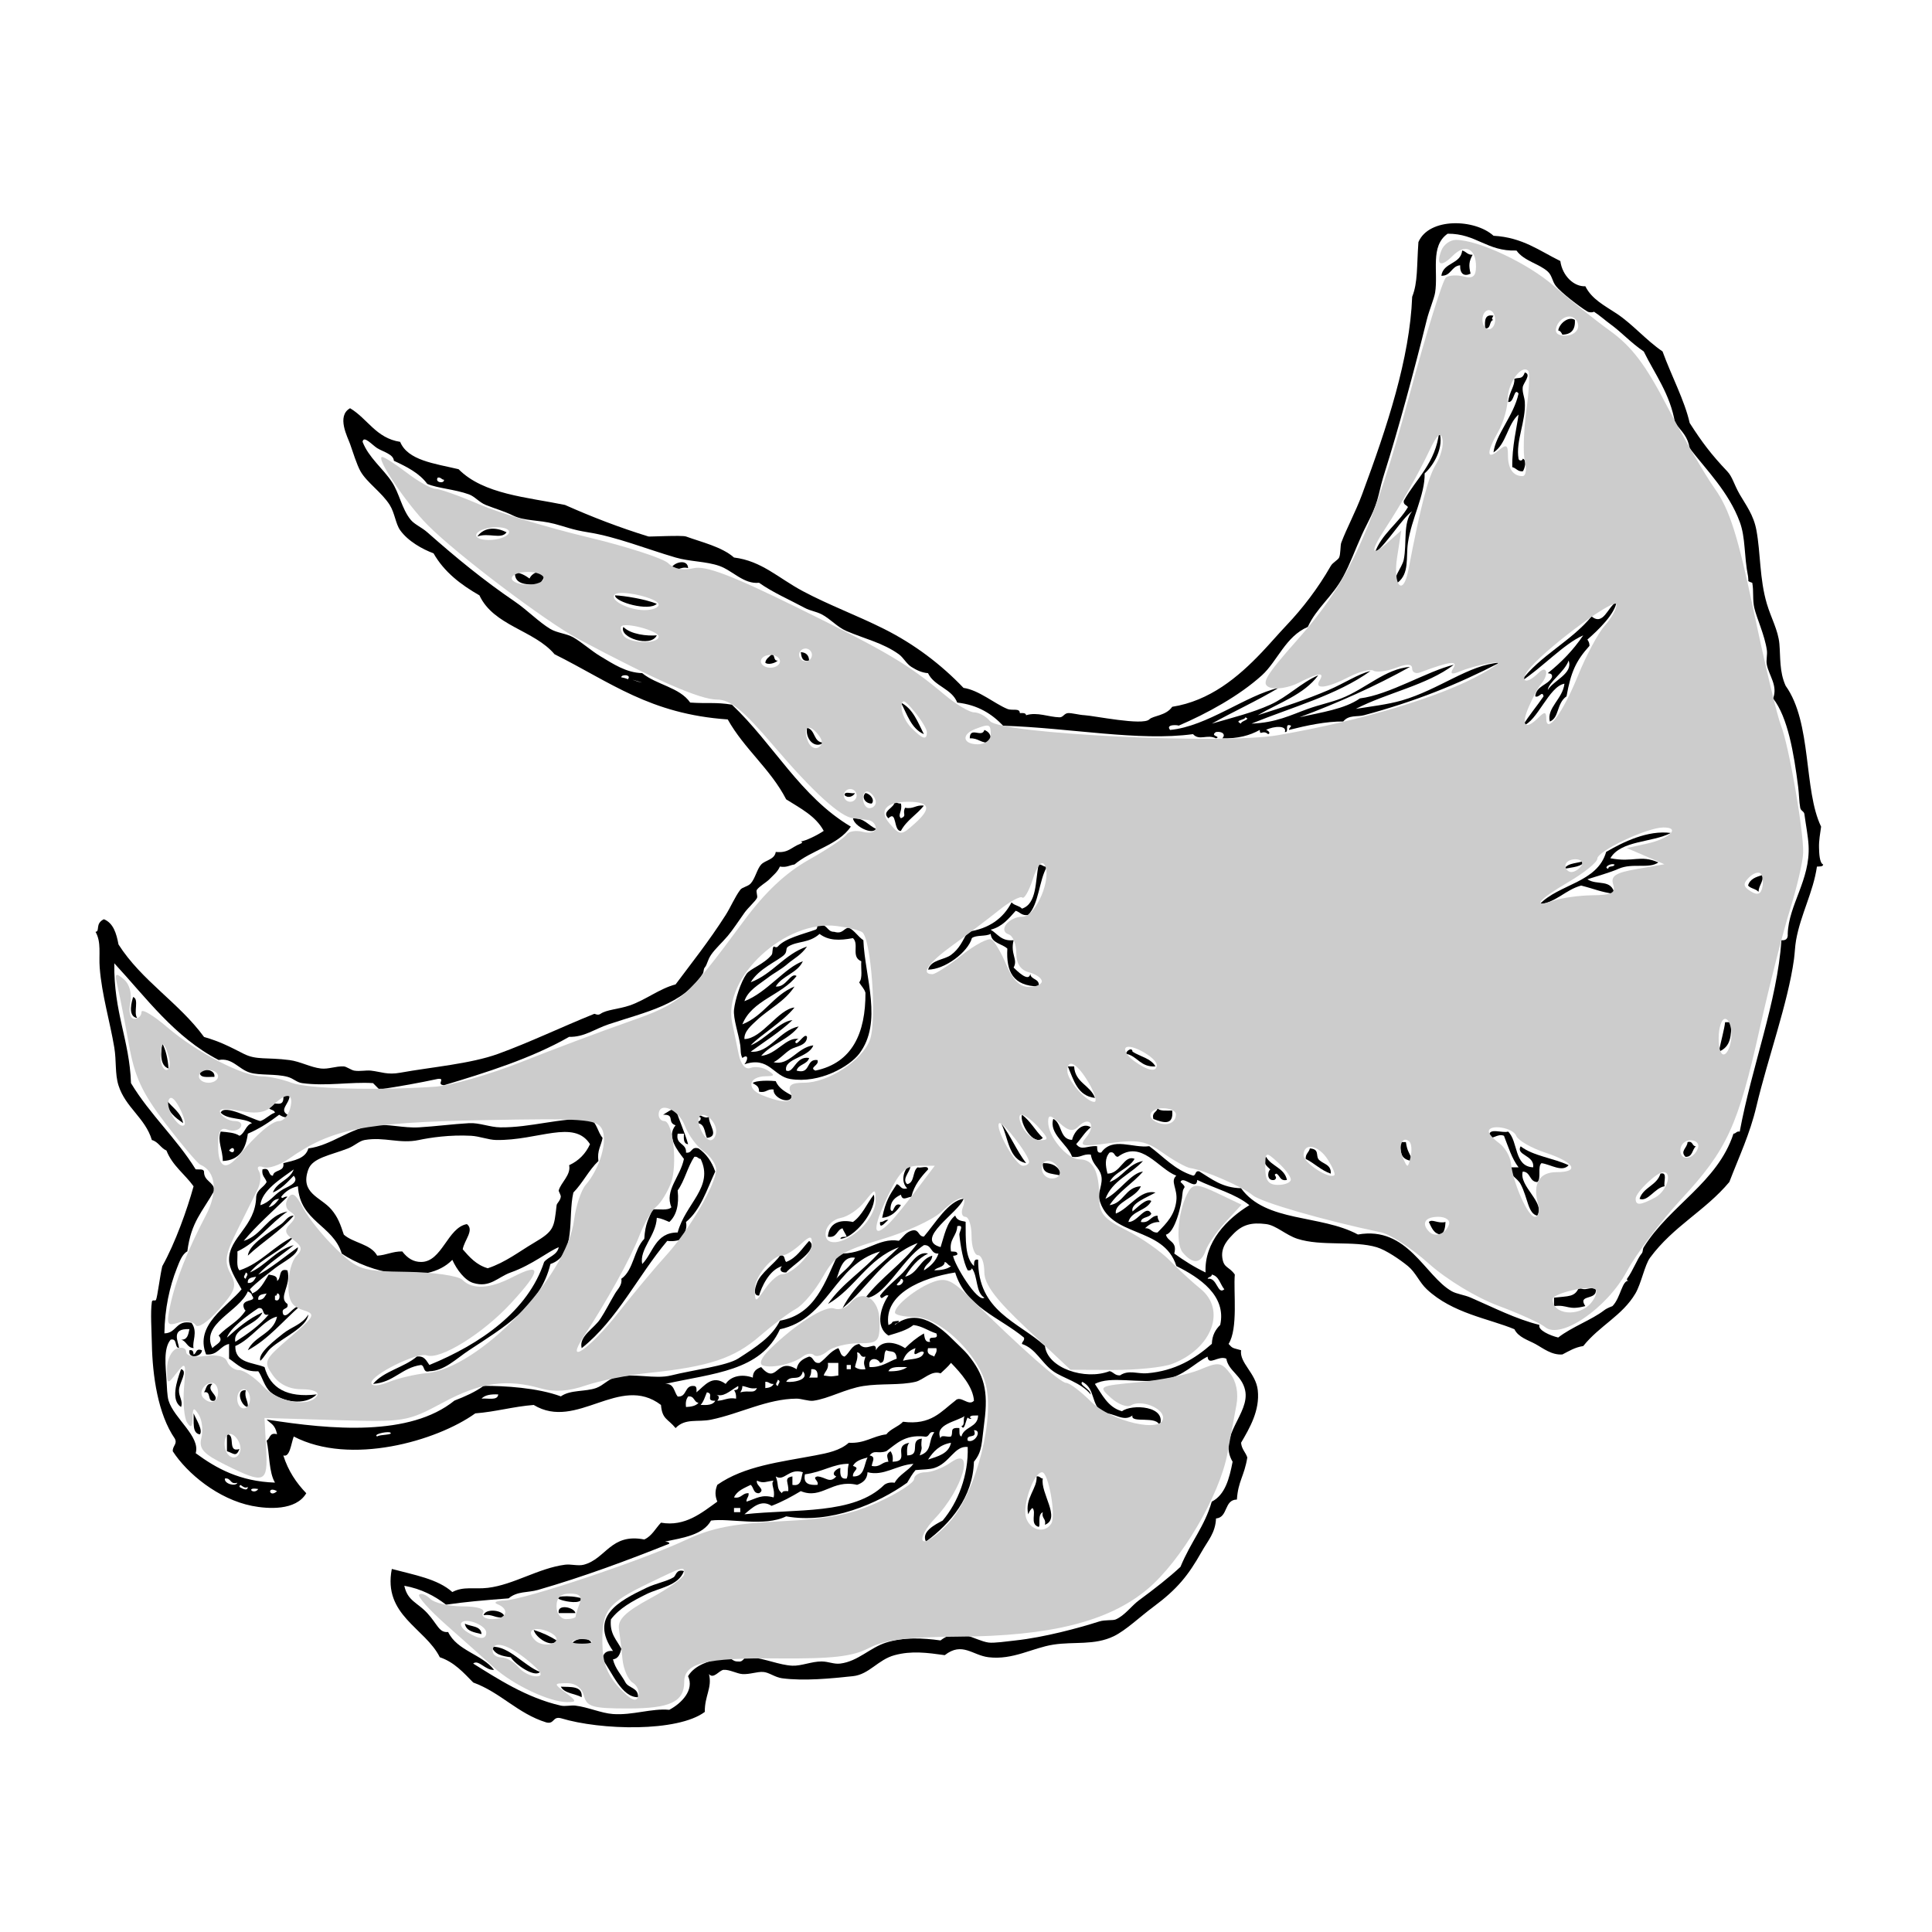 <?xml version="1.0" encoding="utf-8"?>
<!-- Generator: Adobe Illustrator 15.1.0, SVG Export Plug-In . SVG Version: 6.00 Build 0)  -->
<!DOCTYPE svg PUBLIC "-//W3C//DTD SVG 1.1//EN" "http://www.w3.org/Graphics/SVG/1.1/DTD/svg11.dtd">
<svg version="1.1"
	 id="svg2" xmlns:inkscape="http://www.inkscape.org/namespaces/inkscape" sodipodi:docname="triceratops.svg" inkscape:version="0.48.2 r9819" xmlns:sodipodi="http://sodipodi.sourceforge.net/DTD/sodipodi-0.dtd" xmlns:svg="http://www.w3.org/2000/svg" xmlns:sketch="http://www.bohemiancoding.com/sketch/ns" xmlns:rdf="http://www.w3.org/1999/02/22-rdf-syntax-ns#" xmlns:cc="http://creativecommons.org/ns#" xmlns:dc="http://purl.org/dc/elements/1.1/"
	 xmlns="http://www.w3.org/2000/svg" xmlns:xlink="http://www.w3.org/1999/xlink" x="0px" y="0px" width="100px" height="100px"
	 viewBox="-305.5 396.5 100 100" enable-background="new -305.5 396.5 100 100" xml:space="preserve">
<sodipodi:namedview  borderopacity="1" objecttolerance="10" id="namedview85" inkscape:window-width="946" inkscape:zoom="3.025641" bordercolor="#666666" pagecolor="#ffffff" gridtolerance="10" guidetolerance="10" inkscape:pageopacity="0" inkscape:pageshadow="2" inkscape:window-height="773" inkscape:cy="39" showgrid="false" inkscape:cx="45" inkscape:window-x="153" inkscape:window-y="21" inkscape:window-maximized="0" inkscape:current-layer="svg2">
	</sodipodi:namedview>
<title  id="title4">triceratops</title>
<desc  id="desc6">Created with Sketch.</desc>
<g id="Page-1" transform="translate(4.958,11.424)" sketch:type="MSPage">
	<g id="triceratops" sketch:type="MSLayerGroup">
		<path id="Fill-1" sketch:type="MSShapeGroup" inkscape:connector-curvature="0" d="M-234.775,398.043
			c0.206,0.047,0.272,0.234,0.54,0.219c-0.191,0.348-0.209,0.549-0.107,0.979c-0.328,0.158-0.553,0.02-0.54-0.435
			c-0.46,0.044-0.458,0.555-0.972,0.544C-235.758,398.648-234.851,398.764-234.775,398.043"/>
		<path id="Fill-2" sketch:type="MSShapeGroup" inkscape:connector-curvature="0" d="M-233.155,401.418
			c-0.065,0.097-0.13,0.194,0,0.217c-0.248,0.04-0.103,0.477-0.432,0.436C-233.616,401.678-233.614,401.318-233.155,401.418"/>
		<path id="Fill-3" sketch:type="MSShapeGroup" inkscape:connector-curvature="0" d="M-228.943,401.635
			c0.033,0.505-0.188,0.753-0.647,0.762c-0.048-0.097-0.095-0.193-0.216-0.217C-229.737,401.799-229.254,401.428-228.943,401.635"/>
		<path id="Fill-4" sketch:type="MSShapeGroup" inkscape:connector-curvature="0" d="M-284.238,412.628
			c-0.271,0.386-0.928,0.001-1.513,0.218C-285.373,412.311-284.721,412.379-284.238,412.628"/>
		<path id="Fill-5" sketch:type="MSShapeGroup" inkscape:connector-curvature="0" d="M-274.842,414.479
			c-0.422-0.108-0.627,0.24-0.864,0C-275.592,414.183-274.864,413.979-274.842,414.479"/>
		<path id="Fill-6" sketch:type="MSShapeGroup" inkscape:connector-curvature="0" d="M-283.806,414.695
			c0.321,0.039,0.547,0.174,0.755,0.326c0.1-0.239,0.475-0.486,0.756-0.217c0.017,0.271-0.169,0.336-0.216,0.544
			C-283.133,415.323-283.842,415.385-283.806,414.695"/>
		<path id="Fill-7" sketch:type="MSShapeGroup" inkscape:connector-curvature="0" d="M-276.463,416.328
			c-0.386,0.407-2.18-0.085-2.16-0.436C-278.177,415.905-277.036,416.09-276.463,416.328"/>
		<path id="Fill-8" sketch:type="MSShapeGroup" inkscape:connector-curvature="0" d="M-278.191,417.525
			c0.373,0.389,1.237,0.48,1.728,0.436C-276.767,418.619-278.445,418.073-278.191,417.525"/>
		<path id="Fill-9" sketch:type="MSShapeGroup" inkscape:connector-curvature="0" d="M-269.01,418.832
			c0.275,0.014,0.419,0.158,0.432,0.435C-268.94,419.342-268.974,419.084-269.01,418.832"/>
		<path id="Fill-10" sketch:type="MSShapeGroup" inkscape:connector-curvature="0" d="M-270.523,418.941
			c0.204,0.013,0.075,0.359,0.324,0.326c-0.15,0.149-0.533,0.235-0.648,0.108C-270.814,419.154-270.63,419.086-270.523,418.941"/>
		<path id="Fill-11" sketch:type="MSShapeGroup" inkscape:connector-curvature="0" d="M-263.826,421.443
			c0.623,0.316,0.872,1.009,1.188,1.633C-263.293,422.793-263.499,422.057-263.826,421.443"/>
		<path id="Fill-12" sketch:type="MSShapeGroup" inkscape:connector-curvature="0" d="M-268.687,422.75
			c0.452,0.088,0.314,0.771,0.864,0.762C-268.287,423.867-268.785,423.324-268.687,422.75"/>
		<path id="Fill-13" sketch:type="MSShapeGroup" inkscape:connector-curvature="0" d="M-259.506,422.858
			c0.232,0.093,0.383,0.269,0.324,0.653c-0.498,0.066-0.621-0.244-1.08-0.218C-260.264,422.65-259.63,423.293-259.506,422.858"/>
		<path id="Fill-14" sketch:type="MSShapeGroup" inkscape:connector-curvature="0" d="M-266.742,426.233
			c-0.019-0.236,0.383-0.049,0.541-0.109C-266.3,426.313-266.581,426.404-266.742,426.233"/>
		<path id="Fill-15" sketch:type="MSShapeGroup" inkscape:connector-curvature="0" d="M-265.662,426.123
			c0.271,0.045,0.496,0.373,0.324,0.545C-265.662,426.676-265.886,426.348-265.662,426.123"/>
		<path id="Fill-16" sketch:type="MSShapeGroup" inkscape:connector-curvature="0" d="M-264.151,426.559
			c0.087,0.059,0.176,0.113,0.324,0.109c0.096,0.396-0.191,0.579,0,0.762c0.338-0.14,0.056-0.225,0.216-0.545
			c0.445,0.086,0.555-0.166,0.972-0.108c-0.364,0.468-0.903,0.759-1.188,1.306c-0.396,0.031-0.196-1.102-0.647-0.652
			C-264.874,427.055-264.136,426.906-264.151,426.559"/>
		<path id="Fill-17" sketch:type="MSShapeGroup" inkscape:connector-curvature="0" d="M-266.31,427.43
			c0.597-0.021,0.787,0.367,1.188,0.544C-265.275,428.309-266.236,427.868-266.31,427.43"/>
		<path id="Fill-18" sketch:type="MSShapeGroup" inkscape:connector-curvature="0" d="M-223.974,428.191
			c-0.976,0.506-2.583,0.373-3.132,1.307c1.201,0.236,1.525-0.199,2.484,0.217c-0.475,0.345-1.344,0.014-2.053,0.326
			c-0.463,0.205-1.133,0.387-1.62,0.545c0.495,0.34,1.25-0.045,1.404,0.762c-0.771-0.116-0.962-0.24-1.728-0.436
			c-0.82,0.227-1.251,0.844-2.16,0.98c0.996-1.064,2.998-1.115,3.455-2.722C-226.444,428.658-225.169,428.031-223.974,428.191
			L-223.974,428.191z M-227.214,430.041c0.001-0.18,0.3-0.061,0.324-0.217C-227.11,429.731-227.485,429.995-227.214,430.041
			L-227.214,430.041z"/>
		<path id="Fill-19" sketch:type="MSShapeGroup" inkscape:connector-curvature="0" d="M-228.403,429.607
			c-0.157,0.349-0.659,0.351-1.08,0.435C-229.305,429.711-228.739,429.775-228.403,429.607"/>
		<path id="Fill-20" sketch:type="MSShapeGroup" inkscape:connector-curvature="0" d="M-256.698,429.824
			c0.193-0.014,0.228,0.133,0.432,0.108c-0.424,0.734-0.406,1.913-0.972,2.503c-0.341,0.053-0.423-0.154-0.648-0.217
			c-0.358,0.4-0.692,0.826-1.296,0.979c0.367,0.21,0.543,0.612,1.188,0.544c-0.182,0.723,0.241,0.994,0,1.415
			c0.156,0.151,0.793,0.794,0.864,0.326c0.028,0.335,0.503,0.219,0.433,0.653c-1.326-0.021-1.689-0.765-1.621-1.959
			c-0.278-0.264-0.816-0.265-0.863-0.763c-0.255,0.144-0.746,0.046-0.972,0.218c-0.2,0.724-1.393,1.627-2.268,1.633
			c0.159-0.524,0.83-0.494,1.188-0.762c0.443-0.33,0.584-0.701,0.865-1.197c1.102-0.159,1.837-0.688,2.268-1.523
			c0.127,0.161,0.408,0.169,0.539,0.326C-256.778,431.848-256.88,430.693-256.698,429.824"/>
		<path id="Fill-21" sketch:type="MSShapeGroup" inkscape:connector-curvature="0" d="M-219.222,430.368
			c0.028,0.392-0.2,0.524-0.216,0.87c-0.129-0.16-0.408-0.168-0.541-0.326C-219.886,430.57-219.563,430.461-219.222,430.368"/>
		<path id="Fill-22" sketch:type="MSShapeGroup" inkscape:connector-curvature="0" d="M-303.57,436.681
			c0.333,0.101,0.001,0.817,0.215,1.089C-303.893,437.687-303.61,436.836-303.57,436.681"/>
		<path id="Fill-23" sketch:type="MSShapeGroup" inkscape:connector-curvature="0" d="M-221.167,437.986h0.324
			c-0.012,0.686-0.01,1.26-0.648,1.524C-221.375,438.943-221.204,438.335-221.167,437.986"/>
		<path id="Fill-24" sketch:type="MSShapeGroup" inkscape:connector-curvature="0" d="M-302.058,439.075
			c0.185,0.357,0.286,0.8,0.324,1.306C-302.214,440.23-302.126,439.496-302.058,439.075"/>
		<path id="Fill-25" sketch:type="MSShapeGroup" inkscape:connector-curvature="0" d="M-250.651,440.273
			c-0.772,0.054-0.92-0.524-1.512-0.653c-0.033-0.132,0.312-0.375,0.324-0.108C-251.442,439.764-250.885,439.857-250.651,440.273"/>
		<path id="Fill-26" sketch:type="MSShapeGroup" inkscape:connector-curvature="0" d="M-255.186,440.273h0.324
			c0.049,0.856,0.842,0.964,1.08,1.632C-254.688,441.803-254.881,440.982-255.186,440.273"/>
		<path id="Fill-27" sketch:type="MSShapeGroup" inkscape:connector-curvature="0" d="M-299.359,440.816
			c-0.345-0.015-0.826,0.107-0.756-0.326C-299.986,440.393-299.308,440.401-299.359,440.816"/>
		<path id="Fill-28" sketch:type="MSShapeGroup" inkscape:connector-curvature="0" d="M-298.278,441.796
			c0.109,0.327-0.24,0.193-0.432,0.218C-298.684,441.822-298.525,441.766-298.278,441.796"/>
		<path id="Fill-29" sketch:type="MSShapeGroup" inkscape:connector-curvature="0" d="M-295.794,441.796h0.324
			c-0.013,0.423-0.549,0.712-0.108,0.979c-0.017,0.271-0.366,0.032-0.432,0c-0.492,0.375-1.013,0.721-1.62,0.98
			c-0.107,0.798-0.435,1.375-1.296,1.414c-0.006-0.598-0.295-1.043-0.108-1.523c0.363,0.031,0.737,0.055,0.972,0.218
			c0.293-0.14,0.311-0.558,0.648-0.653c-0.43-0.293-1.277-0.164-1.62-0.544c0.179-0.467,1.597,0.333,2.051,0.435
			c0.295-0.102,0.461-0.334,0.756-0.435c-0.044-0.21-0.419-0.087-0.324-0.436C-296.268,442.061-295.731,442.479-295.794,441.796
			L-295.794,441.796z M-298.602,444.626C-298.238,444.957-298.275,444.223-298.602,444.626L-298.602,444.626z"/>
		<path id="Fill-30" sketch:type="MSShapeGroup" inkscape:connector-curvature="0" d="M-301.842,442.014
			c0.297,0.391,0.748,0.626,0.864,1.197C-301.374,442.92-301.795,442.655-301.842,442.014"/>
		<path id="Fill-31" sketch:type="MSShapeGroup" inkscape:connector-curvature="0" d="M-250.543,442.449
			c0.14,0.149,0.47,0.107,0.757,0.109c0.092,0.824-0.512,0.613-0.973,0.435C-250.851,442.647-250.589,442.656-250.543,442.449"/>
		<path id="Fill-32" sketch:type="MSShapeGroup" inkscape:connector-curvature="0" d="M-257.563,442.775
			c0.441,0.318,0.691,0.828,1.08,1.197C-256.932,444.454-257.697,443.214-257.563,442.775"/>
		<path id="Fill-33" sketch:type="MSShapeGroup" inkscape:connector-curvature="0" d="M-258.642,443.211
			c0.488,0.633,0.808,1.436,1.296,2.068C-258.274,445.089-258.26,443.951-258.642,443.211"/>
		<path id="Fill-34" sketch:type="MSShapeGroup" inkscape:connector-curvature="0" d="M-232.399,443.647
			c0.533,0.516,0.297,1.806,1.297,1.85c0.086-0.632-0.918-0.621-0.648-1.088c0.651,0.504,1.701,0.607,2.484,0.979
			c-0.34,0.377-0.905-0.034-1.404-0.108c-0.221,0.176,0.004,0.803-0.216,0.979c-0.422-0.01-0.337-0.531-0.756-0.543
			c-0.21,0.76,1.191,1.614,0.756,2.285c-0.489-0.103-0.493-0.936-0.864-1.633c-0.184-0.345-0.607-0.447-0.54-0.871h0.433
			c-0.348-0.447-0.531-1.061-0.756-1.632c-0.342-0.15-0.652,0.269-0.756,0C-233.413,443.423-232.698,443.744-232.399,443.647"/>
		<path id="Fill-35" sketch:type="MSShapeGroup" inkscape:connector-curvature="0" d="M-238.014,444.191h0.324
			c0.089,0.584,0.192,0.478,0.324,0.979C-238.02,445.08-237.941,444.68-238.014,444.191"/>
		<path id="Fill-36" sketch:type="MSShapeGroup" inkscape:connector-curvature="0" d="M-223.111,444.191
			c0.296-0.079,0.218,0.216,0.433,0.218c-0.2,0.161-0.162,0.562-0.54,0.544C-223.518,444.652-223.122,444.498-223.111,444.191"/>
		<path id="Fill-37" sketch:type="MSShapeGroup" inkscape:connector-curvature="0" d="M-242.659,444.518
			c0.486,0.037,0.313,0.326,0.433,0.543c0.2,0.271,0.686,0.253,0.647,0.763c-0.51-0.176-0.837-0.534-1.295-0.763
			C-242.891,444.79-242.705,444.725-242.659,444.518"/>
		<path id="Fill-38" sketch:type="MSShapeGroup" inkscape:connector-curvature="0" d="M-244.386,445.823
			c-0.244,0.062,0.131,0.169-0.108,0.326c-0.373,0.076-0.387-0.382-0.216-0.544c-0.165-0.152-0.466-0.402-0.216-0.653
			c0.268,0.492,0.948,0.568,1.08,1.197C-244.21,446.226-244.201,445.926-244.386,445.823"/>
		<path id="Fill-39" sketch:type="MSShapeGroup" inkscape:connector-curvature="0" d="M-256.483,445.279
			c0.555-0.015,0.866,0.215,0.973,0.652C-256.11,445.789-256.506,445.867-256.483,445.279"/>
		<path id="Fill-40" sketch:type="MSShapeGroup" inkscape:connector-curvature="0" d="M-224.514,445.823
			c0.391-0.104,0.15,0.429,0.216,0.653c-0.519,0.087-0.868,0.824-1.296,0.652C-225.405,446.522-224.696,446.44-224.514,445.823"/>
		<path id="Fill-41" sketch:type="MSShapeGroup" inkscape:connector-curvature="0" d="M-265.231,446.912
			c0.111,0.37-0.176,0.942-0.432,1.306c-0.271,0.384-0.806,0.939-1.296,0.979c0.018-0.128,0.197-0.092,0.325-0.109
			c-0.056-0.161-0.16-0.274-0.216-0.436c-0.314,0.084-0.28,0.517-0.756,0.436c0.055-0.734,0.645-0.904,1.296-0.762
			C-265.826,447.981-265.594,447.379-265.231,446.912"/>
		<path id="Fill-42" sketch:type="MSShapeGroup" inkscape:connector-curvature="0" d="M-295.255,448
			c-0.682,0.799-1.612,1.35-2.375,2.068c0.061-0.598,1.123-1.199,1.728-1.633C-295.698,448.289-295.547,447.984-295.255,448"/>
		<path id="Fill-43" sketch:type="MSShapeGroup" inkscape:connector-curvature="0" d="M-235.638,448.326
			c-0.012,0.279-0.062,0.52-0.216,0.653c-0.402-0.03-0.5-0.366-0.648-0.653C-236.328,448.149-236.05,448.424-235.638,448.326"/>
		<path id="Fill-44" sketch:type="MSShapeGroup" inkscape:connector-curvature="0" d="M-268.578,449.306
			c0.571,0.419-0.868,1.233-1.188,1.633c-0.298,0.019-0.371-0.167-0.216-0.327c-0.678,0.196-1.068,1.111-1.188,1.524
			c-0.392,0.015-0.131-0.586-0.108-0.653c0.167-0.5,0.962-1.049,1.188-1.414c0.291-0.076,0.209,0.225,0.324,0.326
			C-269.22,450.183-268.945,449.699-268.578,449.306"/>
		<path id="Fill-45" sketch:type="MSShapeGroup" inkscape:connector-curvature="0" d="M-228.726,451.7
			c0.31,0.257,0.573-0.069,0.864,0.108c0.086,0.606-0.967,0.233-0.541,0.871c-0.908,0.242-0.897-0.088-1.619,0v-0.436
			C-229.265,452.152-228.94,452.227-228.726,451.7"/>
		<path id="Fill-46" sketch:type="MSShapeGroup" inkscape:connector-curvature="0" d="M-301.087,455.945
			c0.377,0.088-0.093,0.697-0.107,1.088c-0.013,0.342,0.226,0.561,0.107,0.87C-301.628,457.553-301.324,456.6-301.087,455.945"/>
		<path id="Fill-47" sketch:type="MSShapeGroup" inkscape:connector-curvature="0" d="M-299.466,456.707
			c-0.367,0.344,0.397,0.604,0.107,0.871c-0.413,0.089-0.127-0.525-0.54-0.436C-299.771,456.981-299.805,456.656-299.466,456.707"/>
		<path id="Fill-48" sketch:type="MSShapeGroup" inkscape:connector-curvature="0" d="M-297.738,457.033
			c-0.083,0.41,0.132,0.521,0.108,0.87C-297.965,457.884-298.299,456.988-297.738,457.033"/>
		<path id="Fill-49" sketch:type="MSShapeGroup" inkscape:connector-curvature="0" d="M-300.438,458.231
			c0.116,0.286,0.502,0.866,0.324,1.088C-300.526,459.262-300.415,458.678-300.438,458.231"/>
		<path id="Fill-50" sketch:type="MSShapeGroup" inkscape:connector-curvature="0" d="M-298.711,459.318
			c0.478-0.009-0.016,0.959,0.648,0.762c-0.18,0.432-0.29,0.225-0.648,0.109V459.318"/>
		<path id="Fill-51" sketch:type="MSShapeGroup" inkscape:connector-curvature="0" d="M-275.058,466.394
			c-0.279,0.765-1.266,0.86-1.944,1.196c-0.713,0.354-1.403,0.729-1.836,1.307c-0.073,0.762,0.311,1.064,0.54,1.523
			c-0.068,0.258-0.146,0.507-0.433,0.545c0.119,0.497,0.437,0.793,0.648,1.197c0.168,0.302,0.677,0.261,0.648,0.762
			c-0.849,0.007-1.324-1.27-1.836-1.959c0.021-0.307,0.188-0.465,0.54-0.436c-1.233-1.782,0.292-2.576,1.729-3.266
			c0.496-0.237,1.071-0.337,1.404-0.544C-275.455,466.631-275.473,466.282-275.058,466.394"/>
		<path id="Fill-52" sketch:type="MSShapeGroup" inkscape:connector-curvature="0" d="M-280.35,467.808
			c-0.032,0.327-0.844,0.146-0.972,0.108C-282.11,467.691-280.915,467.614-280.35,467.808"/>
		<path id="Fill-53" sketch:type="MSShapeGroup" inkscape:connector-curvature="0" d="M-280.674,468.57h-0.864
			C-281.636,468.065-280.719,468.27-280.674,468.57"/>
		<path id="Fill-54" sketch:type="MSShapeGroup" inkscape:connector-curvature="0" d="M-284.346,468.787
			c-0.472,0.076-0.608-0.185-1.08-0.108C-285.34,468.3-284.345,468.408-284.346,468.787"/>
		<path id="Fill-55" sketch:type="MSShapeGroup" inkscape:connector-curvature="0" d="M-286.398,469.114
			c0.302,0.167,0.837,0.099,0.864,0.544C-285.906,469.562-286.331,469.519-286.398,469.114"/>
		<path id="Fill-56" sketch:type="MSShapeGroup" inkscape:connector-curvature="0" d="M-282.834,469.441
			c0.439,0.137,0.834,0.319,1.188,0.543C-281.882,470.403-282.732,469.852-282.834,469.441"/>
		<path id="Fill-57" sketch:type="MSShapeGroup" inkscape:connector-curvature="0" d="M-279.81,470.203h-1.08
			C-280.753,469.858-279.901,469.723-279.81,470.203"/>
		<path id="Fill-58" sketch:type="MSShapeGroup" inkscape:connector-curvature="0" d="M-282.51,471.617
			c-0.263,0.3-1.25-0.356-1.512-0.762c-0.447-0.058-0.86-0.148-0.972-0.544C-284.114,470.272-283.364,471.272-282.51,471.617"/>
		<path id="Fill-59" sketch:type="MSShapeGroup" inkscape:connector-curvature="0" d="M-281.43,472.379
			c0.516,0.024,1.133-0.054,1.08,0.545C-280.699,472.731-281.242,472.734-281.43,472.379"/>
		<path id="Fill-60" sketch:type="MSShapeGroup" inkscape:connector-curvature="0" d="M-267.822,428.082
			c-0.418-0.775-1.215-1.17-1.944-1.632c-0.813-1.575-2.167-2.604-3.024-4.136c-4.029-0.277-6.062-1.928-8.964-3.374
			c-1.06-1.253-3.152-1.468-3.888-3.048c-0.963-0.553-1.825-1.207-2.376-2.176c-0.57-0.209-1.324-0.629-1.728-1.197
			c-0.237-0.336-0.278-0.891-0.54-1.307c-0.41-0.651-1.181-1.158-1.512-1.741c-0.188-0.33-0.405-1.03-0.54-1.415
			c-0.121-0.346-0.719-1.448,0-1.85c0.905,0.537,1.342,1.549,2.592,1.74c0.395,0.963,1.778,1.121,3.024,1.416
			c1.289,1.306,3.567,1.449,5.508,1.85c1.376,0.612,2.793,1.162,4.32,1.633c0.053,0.016,1.743-0.074,1.944,0
			c0.791,0.289,1.856,0.533,2.484,1.088c1.44,0.179,2.287,1.061,3.564,1.742c1.384,0.737,2.787,1.244,4.211,1.959
			c1.567,0.785,2.958,1.845,4.104,3.047c0.79,0.111,1.617,0.823,2.268,1.088c0.27,0.11,0.643-0.065,0.648,0.219
			c0.153-0.01,0.307-0.019,0.324,0.108c0.58-0.181,1.16,0.095,1.729,0.108c0.189,0.005,0.235-0.197,0.432-0.217
			c0.183-0.019,0.577,0.095,0.863,0.108c0.463,0.022,3.018,0.552,3.35,0.218c0.196-0.199,0.867-0.184,1.188-0.653
			c1.935-0.306,3.4-1.517,4.644-2.829c0.473-0.5,0.811-0.902,1.296-1.416c0.801-0.846,1.603-1.881,2.268-3.047
			c0.103-0.179,0.371-0.303,0.432-0.436c0.08-0.173,0.061-0.633,0.109-0.762c0.281-0.752,0.744-1.599,1.079-2.504
			c1.308-3.523,2.468-7.041,2.593-10.229c0.297-0.747,0.232-1.553,0.323-2.83c0.547-1.281,2.921-1.206,3.888-0.327
			c1.503,0.082,2.389,0.786,3.457,1.307c0.105,0.776,0.713,1.337,1.295,1.306c0.331,0.669,0.992,0.999,1.621,1.415
			c0.828,0.549,1.506,1.363,2.375,1.959c0.463,1.272,1.144,2.543,1.404,3.701c0.629,0.984,1.115,1.631,1.944,2.503
			c0.276,0.292,0.337,0.656,0.647,1.196c0.312,0.541,0.719,1.063,0.863,1.852c0.221,1.19,0.158,2.518,0.541,3.809
			c0.216,0.729,0.584,1.367,0.648,2.068c0.062,0.69-0.007,1.446,0.324,2.176c1.371,1.913,0.92,5.397,1.836,7.293
			c-0.05,0.354-0.119,0.723-0.108,1.088c0.008,0.28,0.021,0.793,0.216,0.871c-0.018,0.127-0.197,0.092-0.324,0.108
			c-0.19,1.321-0.846,2.483-1.08,3.81c-0.056,0.314-0.066,0.68-0.107,0.979c-0.314,2.279-1.349,5.105-1.945,7.618
			c-0.34,1.44-0.887,2.576-1.402,3.918c-1.262,1.506-2.882,2.269-4.104,3.919c-0.274,0.37-0.458,1.344-0.757,1.85
			c-0.68,1.153-1.854,1.662-2.699,2.721c-0.438,0.067-0.746,0.265-1.08,0.436c-0.562,0.041-1.002-0.325-1.404-0.544
			c-0.365-0.198-0.879-0.344-1.08-0.762c-1.316-0.549-3.201-0.816-4.535-2.068c-0.383-0.358-0.574-0.869-0.973-1.197
			c-0.414-0.34-1.139-0.835-1.619-0.979c-1.182-0.354-2.864-0.035-4.104-0.436c-0.599-0.193-1.103-0.697-1.62-0.762
			c-0.748-0.095-1.232,0.015-1.729,0.544c-0.174,0.185-0.622,0.599-0.539,1.197c0.076,0.556,0.338,0.432,0.647,0.87
			c-0.077,0.891,0.181,2.797-0.323,3.592c0.222,0.248,0.208,0.2,0.647,0.326c-0.091,0.664,0.765,1.176,0.864,2.068
			c0.117,1.055-0.426,1.97-0.864,2.721c0.028,0.335,0.234,0.49,0.323,0.762c-0.16,0.981-0.476,1.217-0.539,2.178
			c-0.677,0.008-0.447,0.928-1.08,0.979c-0.037,0.754-0.402,1.116-0.756,1.742c-0.68,1.202-1.246,1.913-2.484,2.83
			c-0.683,0.504-1.422,1.217-2.052,1.523c-1.004,0.486-2.061,0.268-3.132,0.436c-1.08,0.168-2.084,0.804-3.349,0.652
			c-0.836-0.1-1.362-0.815-2.268-0.108c-0.917-0.128-1.718-0.235-2.592,0c-0.869,0.233-1.314,0.997-2.16,1.088
			c-1.125,0.12-2.542,0.26-3.672,0.108c-0.364-0.048-0.673-0.307-0.972-0.326c-0.334-0.021-0.688,0.133-1.08,0.109
			c-0.274-0.017-0.671-0.242-0.972-0.219c-0.228,0.02-0.516,0.5-0.756,0.219c0.176,0.708-0.229,1.129-0.216,1.959
			c-1.408,1.052-5.382,0.953-7.452,0.326c-0.431-0.107-0.326,0.325-0.756,0.217c-1.485-0.461-2.353-1.547-3.779-2.066
			c-0.503-0.51-0.975-1.051-1.729-1.307c-0.76-1.522-2.953-2.172-2.484-4.57c1.137,0.306,2.373,0.512,3.132,1.196
			c0.585-0.311,1.125-0.134,1.836-0.218c1.331-0.157,2.623-1.018,3.996-1.197c0.309-0.041,0.676,0.078,0.972,0
			c1.151-0.303,1.394-1.646,3.132-1.306c0.397-0.181,0.582-0.575,0.864-0.87c1.251,0.223,2.124-0.525,2.916-1.089
			c-0.125-0.306-0.125-0.565,0-0.87c1.402-0.979,3.251-1.178,5.076-1.524c0.624-0.118,1.272-0.246,1.728-0.653
			c0.84,0.048,1.238-0.349,1.944-0.436c0.219-0.287,0.62-0.391,0.864-0.652c1.453,0.194,1.981-0.543,2.7-1.088
			c0.286-0.314,0.686,0.313,0.972,0c-0.046-0.709-0.659-1.416-1.188-1.96c-0.157,0.204-0.355,0.368-0.54,0.544
			c-0.471-0.178-0.883,0.338-1.296,0.436c-0.806,0.191-1.789,0.076-2.7,0.218c-0.925,0.144-1.805,0.659-2.592,0.763
			c-0.247,0.031-0.621-0.111-0.864-0.109c-1.528,0.01-2.926,0.779-4.428,1.088c-0.69,0.143-1.336-0.091-1.836,0.436
			c-0.4-0.491-0.695-0.445-0.756-1.197c-2.145-1.635-4.358,1.357-6.588,0c-1.069,0.084-1.956,0.352-3.024,0.436
			c-2.003,1.436-6.477,2.719-9.396,1.197c-0.146,0.396-0.201,1.094-0.54,0.979c0.25,0.8,0.675,1.424,1.188,1.958
			c-0.541,0.916-1.994,0.814-2.808,0.654c-1.752-0.348-3.358-1.677-4.104-2.83c-0.007-0.287,0.252-0.366,0.108-0.652
			c-0.875-1.27-1.155-3.256-1.188-4.898c-0.015-0.709-0.08-1.656,0-2.177c0.022-0.147,0.173-0.022,0.215-0.108
			c0.072-0.146,0.207-1.257,0.324-1.742c0.671-1.195,1.293-2.946,1.62-4.135c-0.454-0.631-1.099-1.07-1.404-1.851
			c-0.303-0.13-0.416-0.452-0.755-0.544c-0.346-1.15-1.363-1.674-1.728-2.83c-0.188-0.596-0.101-1.268-0.217-1.959
			c-0.225-1.346-0.65-2.744-0.755-4.136c-0.052-0.68,0.093-1.312-0.216-1.851c0.247-0.021-0.04-0.424,0.432-0.652
			c0.488,0.197,0.648,0.725,0.757,1.306c1.197,1.878,3.129,3.013,4.428,4.788c0.843,0.242,1.338,0.51,2.052,0.871
			c0.668,0.338,1.174,0.17,2.376,0.326c0.546,0.071,1.086,0.375,1.62,0.436c0.396,0.045,0.763-0.129,1.188-0.108
			c0.133,0.007,0.378,0.19,0.54,0.218c0.297,0.049,0.604-0.03,0.864,0c0.533,0.061,0.849,0.229,1.512,0.108
			c1.604-0.292,3.637-0.456,5.076-0.979c1.61-0.585,3.297-1.395,4.968-2.068c0.035-0.014,0.18,0.102,0.323,0
			c0.312-0.22,0.937-0.238,1.513-0.435c0.823-0.282,1.547-0.874,2.375-1.089c0.807-1.082,1.728-2.234,2.592-3.592
			c0.256-0.402,0.475-0.93,0.756-1.306c0.102-0.136,0.394-0.166,0.54-0.326c0.234-0.258,0.331-0.756,0.54-0.979
			c0.226-0.241,0.693-0.248,0.757-0.653c0.661,0.065,0.771-0.229,1.295-0.435c0.113-0.045,0.067-0.09,0-0.109
			C-268.764,428.603-268.177,428.322-267.822,428.082L-267.822,428.082z M-227.43,452.898c0.168-0.13,0.423-0.209,0.432-0.218
			c0.436-0.438,0.496-1.39,0.864-1.306c-0.066-0.007-0.128-0.017-0.108-0.108c0.312-0.432,0.535-1.049,0.756-1.307
			c0.081-0.094,0.038-0.214,0.108-0.326c1.353-2.173,3.815-3.343,4.644-5.877c0.139-0.007,0.15-0.141,0.324-0.109
			c0.641-3.432,1.929-6.678,2.16-9.904c0.236,0.02,0.344-0.089,0.324-0.327c0.044-1.501,1.171-2.796,1.08-4.57
			c-0.025-0.482-0.147-1.103-0.217-1.633c-0.02-0.151-0.184-0.159-0.216-0.327c-0.057-0.299-0.063-0.746-0.107-1.088
			c-0.224-1.757-0.538-3.598-1.296-4.57c0.248-0.676-0.205-1.16-0.324-1.742c-0.051-0.243,0.036-0.516,0-0.762
			c-0.111-0.77-0.527-1.656-0.648-2.177c-0.103-0.447-0.025-0.856-0.107-1.306c-0.001-0.006-0.194-0.05-0.217-0.109
			c0.033,0.088,0-0.22,0-0.217c-0.217-1.094-0.124-2.004-0.432-2.83c-0.576-1.549-1.719-2.674-2.592-3.81
			c-0.098-0.587-0.363-0.819-0.756-1.306c-0.26-1.517-1.037-2.511-1.62-3.701c-0.688-0.469-1.11-0.962-1.728-1.414
			c-0.289-0.211-0.553-0.454-0.864-0.654c0.053,0.035-0.202,0.074-0.324,0c-0.427-0.256-1.365-0.988-1.62-1.306
			c-0.213-0.266-0.197-0.548-0.432-0.762c-0.453-0.413-1.229-0.541-1.62-1.089c-1.531,0.057-2.076-0.882-3.563-0.87
			c-0.921,0.642-0.476,1.979-0.648,3.048c-0.051,0.314-0.309,0.914-0.432,1.414c-0.666,2.696-1.514,5.801-2.16,7.837
			c-0.166,0.52-0.234,0.819-0.324,1.196c-0.209,0.877-0.565,1.408-0.864,2.068c-0.385,0.853-0.604,1.492-0.972,2.178
			c-0.566,1.056-1.39,1.628-1.836,2.611c-1.152,0.49-1.576,1.778-2.376,2.504c-1.174,1.063-2.842,1.98-4.32,2.611
			c0.073-0.031-0.712-0.109-0.432,0.218c1.924-0.182,3.904-1.785,5.616-2.177c-1.105,0.665-2.322,1.215-3.457,1.85
			c1.077-0.312,2.096-0.559,3.024-0.979c0.91-0.412,1.597-1.141,2.484-1.523c-0.735,1-2.04,1.426-3.132,2.067
			c1.367-0.433,2.538-0.821,3.672-1.306c0.811-0.347,1.523-0.828,2.16-0.98c-1.723,1.24-4.053,1.866-6.156,2.721
			c1.279-0.049,2.023-0.44,2.916-0.762c0.599-0.215,1.205-0.338,1.729-0.543c1.277-0.502,2.284-1.535,3.562-1.633
			c-1.783,0.995-3.703,1.854-5.723,2.611c1.111-0.258,2.322-0.416,3.131-0.979c1.516-0.184,3.489-1.414,4.861-1.742
			c-1.395,1.062-3.459,1.449-5.076,2.285c0.812-0.132,1.646-0.225,2.375-0.435c1.943-0.562,3.476-1.853,5.076-1.96
			c-2.213,1.144-4.389,2.012-7.02,2.722c-0.365,0.099-0.797-0.03-1.08,0.326c-0.896-0.007-1.871,0.2-2.809,0.436
			c0-0.109,0.088-0.13,0.108-0.218c-0.384-0.169-0.065,0.369-0.323,0.326c0.129-0.348-0.562-0.316-0.973-0.108
			c0.117,0.026,0.26,0.18,0.107,0.218c-0.291-0.253-0.42,0.122-0.432-0.218c-0.509,0.286-1.131,0.456-1.943,0.436
			c0.198-0.19,0.013-0.378-0.324-0.327c-0.344,0.225,0.305,0.218,0,0.327c-0.461-0.231-0.857,0.145-1.188-0.218
			c-2.812,0.383-6.336-0.322-9.828-0.436c-0.582-0.611-1.307-1.078-2.376-1.197c-0.282-0.731-1.186-0.836-1.512-1.523
			c-0.335-0.024-0.608-0.166-0.864-0.326c-0.256-0.162-0.411-0.484-0.647-0.653c-0.826-0.591-1.739-0.788-2.7-1.197
			c-0.491-0.208-0.839-0.635-1.296-0.87c-0.279-0.145-0.594-0.182-0.864-0.327c-0.821-0.442-1.648-0.793-2.375-1.306
			c-0.787,0.086-1.374-0.633-2.052-0.871c-0.689-0.242-1.525-0.219-2.268-0.436c-1.53-0.447-3.057-1.074-4.536-1.306
			c-0.833-0.132-1.16-0.289-1.728-0.435c-0.857-0.222-1.542-0.134-2.16-0.437c-0.469-0.229-0.883-0.335-1.404-0.544
			c-0.335-0.135-0.568-0.438-0.864-0.545c-0.746-0.269-1.605-0.31-2.16-0.543c-0.414-0.563-1.064-0.888-1.728-1.197
			c-0.024-0.342-0.542-0.455-0.864-0.653c-0.243-0.15-0.709-0.69-0.757-0.327c0.318,0.819,1.054,1.377,1.512,2.068
			c0.392,0.59,0.513,1.391,0.972,1.959c0.199,0.246,0.571,0.395,0.864,0.653c1.519,1.34,2.897,2.472,4.537,3.591
			c0.647,0.443,1.237,1.057,1.836,1.416c0.347,0.207,0.839,0.234,1.188,0.435c0.454,0.262,0.926,0.693,1.404,0.979
			c0.676,0.404,1.323,0.844,2.16,0.871c0.733,0.604,1.938,0.732,2.484,1.523c0.915,0.062,1.319-0.029,2.16,0.109
			c2.137,2.018,3.549,4.768,6.155,6.312c-0.66,0.967-2.038,1.211-2.916,1.959c-0.253,0.035-0.406,0.172-0.756,0.108
			c-0.124,0.287-0.326,0.431-0.54,0.653c-0.154,0.161-0.505,0.355-0.648,0.544c-0.07,0.093,0.057,0.333,0,0.436
			c-0.098,0.179-0.461,0.5-0.648,0.762c-0.306,0.431-0.612,0.901-0.864,1.197c-0.298,0.352-0.649,0.662-0.864,0.979
			c-0.189,0.279-0.195,0.504-0.324,0.653c-0.08,0.093-0.037,0.213-0.108,0.326c-0.99,1.59-2.956,1.975-4.86,2.612
			c-0.75,0.251-1.271,0.673-2.052,0.652c-1.964,1.123-4.323,1.857-6.48,2.504c-0.428-0.034,0.121-0.378-0.323-0.326
			c-0.98,0.209-1.987,0.392-3.024,0.544c-0.11-0.106-0.218-0.216-0.324-0.327c-1.164-0.074-2.407,0.173-3.672,0
			c-0.285-0.039-0.44-0.241-0.756-0.326c-0.61-0.164-1.446-0.065-1.944-0.218c-0.595-0.181-0.908-0.782-1.62-0.653
			c-2.284-1.182-3.731-3.205-5.4-5.006c-0.034,2.562,0.788,3.955,0.864,6.203c0.978,1.627,2.352,2.854,3.348,4.463
			c0.161,0.019,0.399-0.039,0.432,0.109c-0.011,0.518,0.496,0.516,0.54,0.979c-0.629,1.125-1.21,1.629-1.403,3.156
			c-0.276,0.146-0.418,0.564-0.54,0.871c-0.381,0.959-0.629,2.095-0.648,3.374c0.644-0.005,0.586-0.716,1.404-0.544
			c0.351,0.471,0.013,0.995,0.108,1.306c-0.345-0.015-0.357-0.365-0.648-0.435c0.34,0.015,0.372-0.28,0.432-0.545
			c-1.001-0.05-0.557,0.668-0.54,0.979c-0.254-0.034-0.064-0.517-0.432-0.435c-0.386,0.449-0.257,1.405-0.216,2.067
			c0.022,0.359,0.032,0.841,0.108,1.089c0.286,0.928,1.656,1.854,1.404,2.721c1.082,0.797,2.293,1.461,4.104,1.523
			c-0.318-0.535-0.279-1.486-0.432-2.178c0.191-0.097,0.138-0.441,0.54-0.326c-0.112-0.524-0.32-0.531-0.54-0.762
			c3.382,0.537,7.421,0.881,9.72-0.979c0.547-0.211,1.072-0.444,1.512-0.763c1.072-0.004,2.794,0.096,3.996,0.544
			c0.502-0.354,1.259-0.227,1.836-0.436c0.355-0.128,0.61-0.449,0.972-0.543c1-0.262,2.032,0.115,2.916-0.109
			c1.062-0.271,2.857-0.486,3.456-0.871c0.939-0.603,1.761-1.139,2.16-1.959c1.837-0.325,2.333-2.002,3.024-3.482
			c1.325,0.091,2.054-0.84,3.132-0.653c0.235-0.198,0.375-0.492,0.756-0.544c0.306-0.018,0.251,0.327,0.54,0.326
			c0.588-0.686,1.259-1.839,2.052-1.959c-0.209,0.694-2.613,2.113-1.188,2.504c0.194-0.602,0.313-1.281,0.756-1.633
			c0.112,0.316,0.419,0.268,0.54,0.326c0.006,0.901-0.042,1.857,0.432,2.285c0.01-0.171-0.014-0.377,0.216-0.326
			c-0.025,2.674,2.072,3.208,3.457,4.462c0.126,1.149,2.074,1.798,3.348,1.306c0.205,0.048,0.271,0.235,0.539,0.219
			c0.443-0.303,0.918-0.067,1.404-0.109c1.451-0.123,2.473-0.752,3.348-1.523c0.016-0.457,0.197-0.744,0.433-0.979
			c0.332-1.508-1.06-2.447-2.269-3.048c-0.658-2.107-3.495-1.435-3.996-3.482c-0.078-0.322,0.207-0.771,0.108-1.197
			c-0.103-0.443-0.447-0.531-0.54-1.088c-0.418-0.059-0.527,0.193-0.971,0.108c-0.242-0.665-1.209-1.177-0.973-1.959
			c0.468,0.218,0.311,1.065,0.973,1.089c0.096-0.416,0.524-0.938,0.971-0.654c-0.303,0.24-0.498,0.587-0.756,0.871
			c0.273,0.368,0.566,0.068,1.08,0.109c0.01,0.171-0.014,0.377,0.216,0.326c0.59-0.827,1.636-0.21,2.485-0.326
			c0.73,0.533,1.307,1.222,2.268,1.523c0.17-0.01,0.084-0.277,0.323-0.217c0.629,0.381,1.174,0.848,2.16,0.869
			c1.28,1.781,4.11,1.352,6.048,2.396c2.576-0.456,3.461,2.146,4.859,2.938c0.246,0.139,0.659,0.19,0.973,0.326
			c1.205,0.522,2.334,1.109,3.564,1.415c-0.102,0.267,0.56,0.557,0.972,0.653C-229.108,453.761-228.071,453.393-227.43,452.898
			L-227.43,452.898L-227.43,452.898z M-287.479,409.907c-0.138-0.007-0.149-0.14-0.323-0.109
			C-287.97,410.066-287.436,410.118-287.479,409.907L-287.479,409.907z M-277.974,420.246c0.259-0.261-0.355-0.281-0.324-0.108
			C-278.3,420.13-277.933,420.205-277.974,420.246L-277.974,420.246z M-277.434,420.356
			C-276.72,420.545-278.308,420.077-277.434,420.356L-277.434,420.356z M-246.222,422.531c-0.019-0.146,0.55-0.217,0.216-0.326
			C-245.987,422.353-246.631,422.347-246.222,422.531L-246.222,422.531z M-253.026,446.258c0.689-0.247,0.94-0.938,1.728-1.088
			c-0.62,0.681-1.592,1.008-1.944,1.959c0.709-0.339,1.324-1.349,1.944-1.414c-0.534,0.623-1.271,1.039-1.728,1.74
			c0.756-0.109,0.801-0.934,1.62-0.979c-0.245,0.604-1.388,0.827-1.296,1.414c0.703-0.271,1.256-1.271,2.051-1.088
			c-0.408,0.243-1.313,0.559-1.188,0.979c0.242-0.196,0.727-0.714,0.973-0.544c-0.238,0.522-1.024,0.492-1.188,1.088
			c0.493,0.013,0.897-0.936,1.188-0.436c-0.086,0.24-0.508,0.142-0.54,0.436c0.471,0.076,0.479-0.314,0.863-0.326
			c-0.005,0.15,0.052,0.238,0.108,0.326c-0.363-0.003-0.572,0.15-0.756,0.326c0.316-0.028,0.331,0.246,0.647,0.218
			c0.499-0.509,0.884-0.913,0.972-1.632c0.078-0.639-0.336-1.015,0-1.307c-0.946-0.368-1.808-1.881-3.023-0.979
			c-0.215-0.001-0.137-0.297-0.432-0.218c-0.258,0.299-0.215,0.657-0.108,1.089c0.681,0.008,0.851-0.995,1.403-0.763
			C-252.037,445.586-252.743,445.709-253.026,446.258L-253.026,446.258z M-249.247,446.803c-0.049,0.688-0.408,2.09-0.863,2.177
			c0.089,0.382,0.604,0.333,0.432,0.979c0.504,0.363,1.032,0.701,1.62,0.979c-0.075-1.58,1.116-2.78,2.268-3.483
			c-0.736-0.6-1.805-0.865-2.7-1.306c-0.029,0.614-0.741-0.262-0.863,0.108C-248.976,446.61-249.222,446.463-249.247,446.803
			L-249.247,446.803z M-222.138,446.584C-222.826,446.9-221.727,446.397-222.138,446.584L-222.138,446.584z M-261.234,449.85
			c0.127,0.018,0.307-0.018,0.324,0.109c0.075,0.076-0.213,0.137-0.216,0.109c0.034,0.41,1.266,2.462,1.62,2.176
			c-0.461-0.26-0.33-1.117-0.648-1.523c-0.024,0.085-0.09,0.127-0.215,0.109c-0.229-0.419-0.378-1.283-0.433-1.851
			c-0.014-0.142,0.281-0.533-0.108-0.436C-260.932,449.066-261.343,449.195-261.234,449.85L-261.234,449.85z M-265.122,454.965
			c0.308-0.571,1.037-0.42,1.512-0.108c0.288-0.29,0.607-0.55,0.972-0.762c0.045,0.208,0.039,0.468,0.324,0.436
			c-0.158-0.414,0.483-0.021,0.324-0.436c-0.416-0.125-0.709-0.373-1.188-0.436c-0.341,0.273-0.825,0.402-1.295,0.544
			c-0.736-0.478-0.364-1.54,0-2.067c-0.202-0.104-0.361,0.325-0.432,0c0.3-0.417,0.783-0.781,1.188-1.197
			c0.376-0.387,0.723-1.125,1.296-0.979c-0.531,0.263-0.884,0.705-1.188,1.197c0.669-0.16,0.759-0.904,1.404-1.088
			c-0.021,0.377-0.382,0.412-0.432,0.762c0.335-0.207,0.617-0.468,0.756-0.871c-0.426,0.029-0.33-0.466-0.756-0.436
			c-0.828,0.544-1.434,1.601-2.16,2.285c-0.206,0.195-0.582,0.48-0.864,0.436c0.795-1.049,1.927-1.758,2.7-2.83
			c-1.744,0.674-2.549,2.293-3.888,3.375c0.679-1.348,1.901-2.147,2.917-3.156c-1.612,0.589-2.273,2.135-3.672,2.938
			c0.733-1.074,1.867-1.746,2.7-2.721c-2.383,0.683-2.657,3.491-5.185,4.027c-0.989,2.178-3.458,2.272-5.94,2.83
			c0.471-0.039,0.452,0.414,0.648,0.652c0.507,0.039,0.328-0.613,0.864-0.544c0.125,0.019,0.117,0.172,0.108,0.327
			c0.429-0.352,0.82-0.937,1.512-0.436c0.257-0.4,0.834-0.533,1.404-0.326c0.001-0.326,0.194-0.458,0.432-0.545
			c0.841,0.97,0.752-0.551,1.836,0.109c0.061-0.375,0.327-0.541,0.648-0.653c0.254,0.034,0.201,0.378,0.54,0.326
			c0.344-0.233,0.546-0.61,0.972-0.762c0.108,0.145,0.102,0.405,0.324,0.436c0.27-0.2,0.347-0.595,0.756-0.653
			C-265.617,455.111-265.082,454.4-265.122,454.965L-265.122,454.965z M-267.174,451.266c0.319-0.368,0.746-0.627,0.972-1.089
			C-266.946,450.047-267.051,451.132-267.174,451.266L-267.174,451.266z M-262.098,450.83c0.351-0.01,0.664-0.057,0.864-0.219
			c-0.154-0.025-0.182-0.179-0.324-0.217C-261.585,450.695-261.96,450.643-262.098,450.83L-262.098,450.83z M-255.942,456.053
			c-0.628-0.451-0.898-1.176-1.621-1.414c0.007-0.14,0.139-0.15,0.109-0.326c-1.263-1.05-3.025-1.596-3.564-3.374
			c-1.744,0.276-3.702,1.115-3.456,2.721c0.365-0.141-0.014-0.175,0.54-0.218c-0.001,0.145-0.189,0.1-0.216,0.218
			c1.214-0.945,2.383,0.114,3.132,0.871c0.222,0.224,0.479,0.446,0.648,0.652c0.854,1.044,1.074,1.888,0.863,3.483
			c-0.153,1.158-0.1,1.527-0.54,2.068c-0.057,1.842-1.209,3.193-2.484,4.135c-0.254-0.516,0.467-0.878,0.864-1.088
			c0.794-0.938,1.343-2.342,1.297-3.81c-0.689-0.077-0.927,0.835-1.729,1.088c-0.247,0.079-0.604,0.073-0.972,0.109
			c-0.168,0.194-0.297,0.427-0.432,0.653c-1.506,1.076-3.979,2.155-6.264,1.741c-1.121,0.556-2.908,0.083-3.888,0.218
			c-0.414,0.744-1.425,0.885-2.376,1.088c0.083,0.024,0.213,0.004,0.216,0.109c-2.142,0.858-4.458,1.719-6.804,2.395
			c-0.516,0.148-1.075,0.055-1.512,0.435c-1.363,0.104-2.222,0.181-3.24,0.327c-0.592-0.456-1.276-0.818-2.16-0.979
			c0.17,0.79,0.674,0.858,1.188,1.415c0.543,0.588,0.601,1.024,1.081,0.979c0.469,0.978,1.746,1.144,2.375,1.958
			c-0.443,0.043-0.804-0.561-1.08-0.326c1.218,0.758,2.761,1.775,4.536,2.177c0.223,0.051,0.529-0.027,0.756,0
			c0.661,0.081,1.333,0.392,1.943,0.436c1.021,0.074,1.987-0.302,2.916-0.218c0.643-0.338,1.308-1.035,0.972-1.741
			c0.352-0.589,1.092-0.786,1.836-0.979c0.395-0.071,0.414,0.235,0.755,0.217c0.34,0.054,0.245-0.333,0.648-0.217
			c0.76,0.066,1.487,0.406,2.16,0.436c0.459,0.021,0.999-0.221,1.512-0.219c0.375,0.004,0.633,0.152,0.972,0.109
			c0.921-0.117,1.533-0.826,2.376-1.088c0.917-0.285,1.89-0.238,2.809-0.109c0.942-0.736,1.767,0.008,2.483,0.109
			c0.28,0.039,0.982-0.062,1.404-0.109c1.476-0.16,3.261-0.641,4.319-0.979c0.318-0.102,0.708-0.041,0.865-0.109
			c0.471-0.206,0.82-0.708,1.188-0.98c0.85-0.626,1.571-1.192,2.16-1.74c0.545-1.322,1.24-2.07,1.619-3.374
			c0.692-0.354,0.91-1.188,1.08-2.067c-0.793-1.34,0.913-2.49,0.648-3.701c-0.17-0.78-0.861-0.987-0.973-1.633
			c-0.412-0.188-0.926,0.403-0.971-0.108c-0.705,0.352-1.243,1.022-2.269,1.197c-1.296,0.221-2.741-0.227-3.563,0.218
			c0.381,0.56,0.672,1.209,1.403,1.414c0.479-0.383,2.364-0.297,1.944,0.763c-0.082-0.573-1.518-0.106-1.404-0.545
			c-0.478,0.368-0.973-0.177-1.512-0.108c-0.668-0.476-0.383-1.268-1.08-1.633c-0.211,0.149,0.42,0.367,0.432,0.653
			C-254.508,456.627-255.456,456.404-255.942,456.053L-255.942,456.053L-255.942,456.053z M-247.95,451.266
			c0.495-0.096,0.508,0.859,0.863,0.543c-0.217-0.253-0.264-0.677-0.648-0.762C-247.735,451.191-247.923,451.147-247.95,451.266
			L-247.95,451.266z M-264.043,451.591c0.223,0.096,0.485-0.282,0.216-0.325C-263.853,451.42-264.004,451.449-264.043,451.591
			L-264.043,451.591z M-263.718,455.51c0.382-0.123,0.979-0.029,1.08-0.436c-0.164-0.213-0.661,0.456-0.432-0.218
			C-263.397,454.963-263.612,455.18-263.718,455.51L-263.718,455.51z M-262.098,455.292c0.034-0.147,0.154-0.208,0.108-0.436h-0.432
			C-262.516,455.205-262.256,455.197-262.098,455.292L-262.098,455.292z M-264.906,455.618c-0.129-0.287-0.662-0.296-0.541,0.218
			c0.632,0.02,0.95-0.276,1.404-0.436c-0.038-0.488-0.323-0.315-0.54-0.436C-264.768,455.105-264.585,455.615-264.906,455.618
			L-264.906,455.618z M-266.202,455.836c0.125,0.092,0.289,0.144,0.54,0.109c-0.097-0.319-0.097-0.334,0-0.653
			c-0.294,0.079-0.217-0.216-0.432-0.218C-266.032,455.428-266.168,455.58-266.202,455.836L-266.202,455.836z M-267.822,456.272
			c0.431,0.06,0.325,0.06,0.756,0v-0.653h-0.54C-267.555,455.961-267.76,456.044-267.822,456.272L-267.822,456.272z
			 M-266.634,455.945h0.215v-0.218h-0.215V455.945L-266.634,455.945z M-264.474,456.053c0.403,0.01,0.747-0.045,0.972-0.217
			C-263.895,455.84-264.355,455.775-264.474,456.053L-264.474,456.053z M-268.578,456.381h0.432c0.031-0.285-0.04-0.469-0.323-0.436
			C-268.463,456.135-268.494,456.283-268.578,456.381L-268.578,456.381z M-269.766,456.598c0.45,0.051,1.226-0.137,0.864-0.545
			C-269.032,456.637-269.534,456.19-269.766,456.598L-269.766,456.598z M-270.198,456.816c0.016-0.128,0.192-0.247,0-0.326
			C-270.214,456.617-270.391,456.736-270.198,456.816L-270.198,456.816z M-270.846,456.924c0.202-0.014,0.361-0.07,0.432-0.217
			c-0.205,0.023-0.238-0.123-0.432-0.109V456.924L-270.846,456.924z M-273.438,457.251c0.224,0.061,0.229,0.169,0.108,0.327
			c0.355-0.005,0.538-0.185,0.972-0.109c0.009-0.189-0.024-0.339-0.107-0.436c0.131-0.013,0.255-0.033,0.215-0.218
			C-272.743,457.108-273.005,457.413-273.438,457.251L-273.438,457.251z M-272.142,457.143c0.468-0.125,0.715,0.094,0.864-0.219
			c-0.351,0.063-0.502-0.074-0.755-0.108C-272.03,456.965-272.085,457.055-272.142,457.143L-272.142,457.143z M-274.194,457.795
			c0.342,0.018,0.652,0.004,0.756-0.217c-0.549,0.02-0.024-0.368-0.432-0.436C-273.967,457.371-274.038,457.626-274.194,457.795
			L-274.194,457.795z M-285.534,457.469c0.326-0.034,0.839,0.121,0.864-0.218C-285.048,457.233-285.361,457.279-285.534,457.469
			L-285.534,457.469z M-274.95,457.903c0.277-0.011,0.515-0.062,0.648-0.217c-0.255-0.034-0.202-0.378-0.541-0.327
			C-274.933,457.486-274.984,457.651-274.95,457.903L-274.95,457.903z M-260.479,458.339c-0.435,0.325-1.645,0.444-1.295,1.198
			c-0.019-0.236,0.383-0.05,0.54-0.109c0.147-0.205-0.123-0.482,0.432-0.436c0.019,0.163-0.038,0.401,0.108,0.436
			c0.13-0.521,0.848-0.451,0.864-1.089c-0.161,0.019-0.398-0.038-0.432,0.109c0.166,0.042,0.016,0.13-0.107,0
			c-0.098,0.097-0.168,0.757-0.325,0.436C-260.47,458.856-260.665,458.405-260.479,458.339L-260.479,458.339z M-260.37,459.645
			c0.379,0.156,0.771-0.559,0.323-0.543C-259.844,459.596-260.475,459.249-260.37,459.645L-260.37,459.645z M-290.934,459.428
			c0.114-0.113,0.925-0.069,0.648-0.218C-290.548,459.174-291.16,459.33-290.934,459.428L-290.934,459.428z M-262.638,459.428
			c-0.997-0.098-1.423,0.381-1.944,0.762c-0.447,0.152-0.618-0.094-0.864,0.218c0.338,0.075,0.141,0.29,0.108,0.544
			c0.452,0.092,0.51-0.211,0.865-0.217c-0.058-0.279-0.144-0.381,0.107-0.545c0.091,0.127,0.143,0.292,0.108,0.545
			c0.955-0.016-0.042-0.813,0.864-0.98c-0.125,0.129-0.123,0.385-0.108,0.653c0.758-0.003,0.067-0.797,0.756-0.87
			c-0.077,0.633,0.091,0.276-0.108,0.87c0.673-0.218,0.413-0.729,0.756-1.197C-262.43,459.129-262.306,459.508-262.638,459.428
			L-262.638,459.428z M-262.422,460.625c0.514-0.172,1.069-0.303,1.188-0.871C-261.822,459.851-262.153,460.207-262.422,460.625
			L-262.422,460.625z M-266.31,460.951c0.432,0.141-0.03,0.225,0,0.544c0.609,0.034,0.56-0.596,0.756-0.979
			C-265.868,460.6-266.175,460.688-266.31,460.951L-266.31,460.951z M-268.795,461.387c-0.099,0.5,0.229,0.568,0.648,0.545
			c0.104-0.203-0.323-0.365,0-0.437c0.442,0.034,0.633,0.387,0.973,0c-0.327-0.132,0.057-0.435,0.215-0.435
			c-0.021,0.312-0.013,0.594,0.325,0.544c0.102-0.251,0.007-0.351,0.107-0.762C-267.325,460.838-267.861,461.264-268.795,461.387
			L-268.795,461.387z M-265.554,461.277c-0.019,0.381-0.249,0.549-0.54,0.654c-1.311-0.305-1.818,0.777-2.916,0.326
			c-0.474,0.283-0.964,0.553-1.512,0.762c-0.543-0.357-0.99,0.088-1.404,0.436c2.677-0.292,5.656,0.039,7.236-1.523
			c0.125-0.092,0.29-0.145,0.54-0.109c0.229-0.422,0.693-0.607,0.972-0.979C-264.054,460.906-264.725,461.5-265.554,461.277
			L-265.554,461.277z M-270.306,461.495c0.181,0.46,0.016,0.622,0.323,0.87c0.018-0.126,0.171-0.117,0.324-0.107
			c0.048-0.423-0.271-0.684,0.216-0.763v0.437c0.493,0.097,0.437-0.359,0.541-0.654
			C-269.639,461.047-269.859,461.781-270.306,461.495L-270.306,461.495z M-298.17,461.822c-0.404,0.116-0.308-0.271-0.648-0.218
			C-298.866,461.881-298.254,462.037-298.17,461.822L-298.17,461.822z M-271.17,462.365c-0.305,0.018-0.271-0.307-0.432-0.434
			c-0.334,0.17-0.708,0.301-0.864,0.652c0.395,0.072,0.414-0.236,0.755-0.219c0.024,0.207-0.121,0.241-0.108,0.437
			c0.528-0.167,0.775-0.392,1.404-0.218c0.096-0.416-0.176-0.695,0-0.871c-0.389,0.039-0.521,0.167-0.864,0
			C-271.356,461.984-270.803,462.16-271.17,462.365L-271.17,462.365z M-297.63,462.04c-0.247,0.149-0.406-0.28-0.432,0
			C-297.996,462.072-297.646,462.311-297.63,462.04L-297.63,462.04z M-297.09,462.149
			C-297.782,462.023-297.327,462.481-297.09,462.149L-297.09,462.149z M-296.118,462.258
			C-296.667,461.961-296.52,462.638-296.118,462.258L-296.118,462.258z M-272.466,463.346h0.324v-0.217h-0.324V463.346
			L-272.466,463.346z"/>
		<path id="Fill-61" sketch:type="MSShapeGroup" inkscape:connector-curvature="0" d="M-231.858,405.444
			c-0.244-0.343-0.213,0.503-0.541,0.437c0.069-0.546,0.356-0.826,0.324-1.198c0.261-0.091,0.404,0.049,0.541-0.327
			c0.367,0.091-0.084,0.545-0.108,0.763c-0.03,0.269,0.09,0.497,0.108,0.763c0.066,0.99-0.481,2.018-0.324,2.938
			c0.027,0.137,0.215,0.109,0.216,0c0.24,0.046,0.085,0.578,0,0.653c-0.269,0.017-0.335-0.171-0.54-0.218
			c-0.023-1.068,0.241-2.078,0.324-2.721c-0.58,0.504-0.631,1.54-1.297,1.959C-233.049,407.581-232.098,406.582-231.858,405.444"/>
		<path id="Fill-62" sketch:type="MSShapeGroup" inkscape:connector-curvature="0" d="M-226.782,416.219
			c-0.09,0.639-0.934,1.453-1.513,1.96c0.058,0.087,0.112,0.177,0.108,0.326c-0.711,0.788-0.963,1.366-1.188,2.612
			c-0.528,0.375-0.368,1.108-0.864,1.306c-0.176-0.71,0.67-1.167,0.756-1.959c-0.803,0.136-1.414,1.983-2.159,2.177
			c0.325-0.542,0.729-1.006,1.079-1.523c-0.07-0.326-0.23,0.104-0.432,0c0.061-0.557,0.656-0.572,0.864-0.979
			c0.04-0.185-0.085-0.206-0.216-0.218c0.703-0.561,1.326-1.203,1.836-1.959c-1.007,0.438-2.139,1.691-3.24,2.395
			c1.001-1.35,2.612-2.084,3.672-3.374C-227.457,417.483-227.255,416.498-226.782,416.219L-226.782,416.219L-226.782,416.219z
			 M-230.346,420.791c0.295-0.502,1.322-0.844,1.08-1.524C-229.474,419.858-230.313,420.386-230.346,420.791L-230.346,420.791z"/>
		<path id="Fill-63" sketch:type="MSShapeGroup" inkscape:connector-curvature="0" d="M-266.526,433.089
			c0.31,0.16,0.476,0.464,0.756,0.653c0.082,1.934,1.021,4.254-0.216,5.877c-0.492,0.646-2.034,1.555-3.564,1.307
			c-0.885-0.145-1.1-1.191-2.376-0.762c0.192-0.229,0.214-0.565-0.107-0.327c-0.113-0.216-0.074-0.415-0.108-0.653
			c-0.086-0.594-0.374-1.392-0.324-1.85c0.055-0.511,0.342-1.422,0.647-1.851c0.187-0.263,0.904-0.499,1.296-0.979
			c0.076-0.092,0.023-0.338,0.108-0.436c0.01-0.011,0.141,0.085,0.216,0c0.379-0.43,1.288-0.633,1.944-0.87
			c0.094-0.034,0.093-0.108,0.108-0.218c0.538-0.143,0.459,0.335,0.864,0.326C-266.828,433.438-266.809,433.131-266.526,433.089
			L-266.526,433.089z M-269.226,439.075c0.161-0.065,0.451-0.548,0.54-0.327c-0.006,0.464-0.589,0.477-0.864,0.654
			c-0.305,0.195-0.556,0.5-0.864,0.652c0.801,0.209,1.218-0.765,2.052-0.871c-0.215,0.635-1.542,0.672-1.404,1.307
			c0.396,0.173,0.488-0.781,1.188-0.653c-0.091,0.343-0.557,0.31-0.648,0.653c0.755,0.217,0.459-0.626,1.08-0.545
			c0.117,0.278-0.465,0.381-0.108,0.545c1.918-0.398,2.601-1.953,2.592-4.027c-0.063-0.227-0.227-0.352-0.324-0.544
			c0.192-0.206,0.079-0.719,0.108-1.089c-0.55-0.225-0.092-0.887-0.432-1.197c-0.716,0.134-1.263,0.131-1.728-0.218
			c-0.55,0.493-1.119,0.351-1.62,0.653c-0.162,0.098-0.027,0.257-0.216,0.436c-0.334,0.316-1.305,0.703-1.728,1.415
			c1.15-0.437,1.732-1.447,2.916-1.851c-0.293,0.432-0.7,0.637-0.972,0.871c-0.406,0.35-0.72,0.482-1.08,0.762
			c-0.419,0.324-1.022,0.649-1.188,1.197c1.172-0.451,2.091-1.738,3.024-2.068c-0.284,0.621-1.065,0.741-1.404,1.307
			c0.538,0.066,0.766-0.746,1.08-0.545c-0.772,1-2.3,1.238-2.808,2.504c1.113-0.438,1.597-1.51,2.7-1.959
			c-0.502,0.779-1.351,1.178-1.944,1.741c-0.249,0.237-0.676,0.573-0.648,0.979c0.901-0.01,1.762-1.555,2.592-1.633
			c-0.598,0.74-1.8,1.451-2.268,1.959c0.77-0.313,1.497-1.246,2.16-1.306c-0.65,0.615-1.428,1.101-2.16,1.633
			c0.96,0.099,1.478-1.098,2.484-1.306c-0.493,0.664-1.403,0.907-1.944,1.523c0.798-0.068,1.31-1.001,1.944-0.871
			C-269.236,438.883-269.378,439.037-269.226,439.075L-269.226,439.075z"/>
		<path id="Fill-64" sketch:type="MSShapeGroup" inkscape:connector-curvature="0" d="M-271.494,441.143
			c0.026-0.092,0.549-0.169,1.188-0.108c0.157,0.386,0.518,0.565,0.863,0.762c-0.139,0.508-1.034,0.075-0.972-0.326
			c-0.341-0.054-0.381,0.196-0.756,0.108C-271.152,441.306-271.337,441.237-271.494,441.143"/>
		<path id="Fill-65" sketch:type="MSShapeGroup" inkscape:connector-curvature="0" d="M-275.058,443.756h-0.324
			c-0.117,0.589,0.468,0.471,0.432,0.979c0.34,0.053,0.244-0.334,0.648-0.217c0.406,0.279,0.686,0.687,0.864,1.197
			c-0.434,0.94-0.759,1.992-1.512,2.611c0.083,0.41-0.132,0.521-0.108,0.871c-0.258,0.065-0.493,0.156-0.864,0.108
			c-1.52,1.806-2.577,4.079-4.428,5.551c-0.16-0.614,0.632-1.002,0.972-1.524c0.266-0.406,0.47-0.825,0.756-1.306
			c0.139-0.232,0.378-0.432,0.324-0.761c0.639-0.445,0.651-1.521,1.188-2.068c0.048-0.81,0.236-1.047,0.432-1.523
			c0.338-0.022,0.793,0.072,0.972-0.109c-0.368-0.878,0.46-1.567,0.648-2.504c-0.319-0.424-0.927-1.148-0.432-1.74
			c-0.468-0.152-0.001-0.574-0.647-0.545c0.204-0.121,0.378-0.271,0.647-0.326c0.186,0.646,0.469,1.195,0.648,1.85
			C-275.078,444.283-275.074,444.025-275.058,443.756L-275.058,443.756z M-275.382,446.693c0.082,0.771-0.075,1.303-0.432,1.633
			c-0.202-0.086-0.396-0.182-0.648-0.218c-0.04,0.94-0.911,1.62-0.756,2.395c0.574-0.583,0.677-1.64,1.836-1.633
			c0.395-1.497,1.895-2.356,1.188-3.81c-0.138-0.006-0.149-0.139-0.324-0.108C-274.87,445.469-275.019,446.189-275.382,446.693
			L-275.382,446.693z"/>
		<path id="Fill-66" sketch:type="MSShapeGroup" inkscape:connector-curvature="0" d="M-274.302,442.885
			c0.016-0.243,0.271,0.141,0.54,0c-0.035,0.393,0.573,1.011-0.107,1.088c-0.133-0.301-0.097-0.773-0.541-0.762
			c0.027-0.118,0.215-0.074,0.216-0.218C-274.174,442.9-274.236,442.891-274.302,442.885"/>
		<path id="Fill-67" sketch:type="MSShapeGroup" inkscape:connector-curvature="0" d="M-300.006,454.965
			c0.004,0.339-0.737,0.484-0.648,0c0.184-0.04,0.204,0.086,0.216,0.218C-300.269,455.137-300.346,454.84-300.006,454.965"/>
		<path id="Fill-68" sketch:type="MSShapeGroup" inkscape:connector-curvature="0" d="M-297.523,450.939
			c0.854-0.373,1.308-1.149,2.268-1.415c-0.606,0.514-1.305,0.934-1.836,1.523c0.508-0.215,1.421-0.961,2.052-1.414
			c0.02,0.4-0.75,0.746-1.188,1.088c-0.459,0.358-0.946,0.725-1.296,1.088c0.021,0.088,0.108,0.109,0.108,0.218
			c0.443-0.169,0.623-0.606,0.864-0.979c0.207,0.047,0.465,0.04,0.432,0.327c0.243-0.118,0.042-0.685,0.54-0.544
			c0.212,0.801-0.508,1.391,0,1.74c0.081,0.336-0.373,0.134-0.216,0.545c0.213,0.207,0.492-0.443,0.864-0.436
			c-0.888,0.775-1.623,1.703-2.7,2.285c0.336-0.749,1.322-0.844,1.512-1.74c-0.661,0.133-1.347,1.18-2.16,1.522
			c-0.018,0.889,0.896,0.839,1.513,1.089c0.292,1.084,1.15,1.598,2.7,1.415c-0.606,0.613-1.785,0.385-2.376-0.108
			c-0.34-0.285-0.44-0.819-0.648-1.09c-0.76,0.041-1.077-0.364-1.512-0.652v-0.762c-0.478,0.1-0.562,0.596-1.188,0.544
			c-0.622-1.538,1.111-2.479,1.836-3.374c-0.334-0.582-0.643-1.072-0.648-1.523c-0.013-1.172,1.368-1.711,1.404-3.266
			c0.047-0.387,0.391-0.476,0.54-0.762c-0.062-0.227-0.268-0.311-0.216-0.652c0.427-0.139,0.262,0.316,0.541,0.326
			c0.052-0.346,0.617-0.176,0.54-0.652c0.548-0.138,1.143-0.227,1.296-0.762c1.174-0.15,2.181-1.057,3.348-1.197
			c0.743-0.091,1.582,0.156,2.376,0.107c0.852-0.05,1.726-0.168,2.592-0.217c0.535-0.03,1.083,0.212,1.62,0.217
			c1.568,0.018,3.07-0.5,4.644-0.435c0.355,0.187,0.396,0.69,0.648,0.979c-0.069,0.402-0.293,0.648-0.216,1.197
			c-0.499,0.477-0.812,1.141-1.296,1.633c-0.303,1.283,0.178,3.236-1.188,3.7c-0.521,2.184-2.443,3.296-4.212,4.462
			c-0.681,0.449-1.266,1.064-2.052,1.088c-0.347,0.096-0.224-0.281-0.432-0.325c-1.011,0.142-1.405,0.905-2.484,0.979
			c0.561-0.67,1.608-0.847,2.268-1.415c0.407-0.048,0.492,0.229,0.648,0.436c2.636-1.079,5.105-2.788,5.939-5.333
			c0.229-0.278,0.669-0.342,0.757-0.762c-0.535,0.207-1.36,0.906-2.485,1.306c-0.678,0.241-1.068,0.812-1.943,0.544
			c-0.429-0.132-0.846-0.675-1.081-1.197c-1.35,1.396-4.333,0.646-5.724-0.326c-0.447-1.473-2.17-1.658-2.268-3.482
			c-0.386,0.083-0.658,0.279-0.864,0.543c0.047,0.162,0.138-0.042,0.324,0c-0.762,0.757-1.578,1.458-2.268,2.286
			c0.969-0.294,1.212-1.317,2.268-1.523c-0.919,0.634-1.541,1.567-2.592,2.067c0.021,0.341-0.073,0.799,0.108,0.98
			c1.137-0.379,1.766-1.27,2.808-1.742C-295.867,449.85-296.911,450.176-297.523,450.939L-297.523,450.939z M-297.63,451.918
			c-0.447,1.051-2.459,1.668-1.836,2.938c0.153-0.186,0.628-0.334,0.324-0.653c0.506-0.531,0.994-0.684,1.404-1.306
			c-0.034,0.05-0.166-0.213-0.108-0.327c0.13-0.259,0.676-0.126,0.432-0.435C-297.437,452.014-297.534,451.966-297.63,451.918
			L-297.63,451.918z M-284.778,444.082c-0.408-0.008-0.851-0.193-1.295-0.218c-1.111-0.06-2.138,0.099-2.7,0.218
			c-1.008,0.213-1.783-0.176-2.809,0c-0.281,0.048-0.521,0.301-0.864,0.436c-0.937,0.363-1.833,0.486-2.052,1.088
			c-0.452,1.236,0.646,1.432,1.188,2.068c0.353,0.414,0.477,0.793,0.648,1.306c0.498,0.44,1.394,0.481,1.728,1.089
			c0.478-0.027,0.787-0.224,1.296-0.219c0.288,0.372,0.592,0.543,0.972,0.545c1.092,0.005,1.369-1.782,2.375-1.959
			c0.398,0.31-0.138,0.834-0.216,1.305c0.354,0.406,0.707,0.812,1.296,0.98c0.912-0.299,1.653-0.883,2.376-1.307
			c1.074-0.629,1.052-0.791,1.188-1.959c0.012-0.1,0.193-0.23,0.216-0.436c0.01-0.09-0.121-0.28-0.108-0.326
			c0.118-0.416,0.646-0.805,0.54-1.306c0.494-0.228,0.854-0.591,1.08-1.089C-280.748,442.993-282.612,444.119-284.778,444.082
			L-284.778,444.082z M-296.983,447.455c0.477-0.136,0.7-0.527,1.081-0.762c0.228-0.173,0.994-0.37,0.647-0.762
			c-0.32,0.33-0.624,0.678-1.08,0.871c0.207-0.555,0.877-0.64,1.08-1.197C-295.932,446.098-296.908,446.697-296.983,447.455
			L-296.983,447.455z M-296.55,447.565c0.264-0.061,0.395-0.256,0.54-0.436C-296.327,447.137-296.411,447.377-296.55,447.565
			L-296.55,447.565z M-297.738,451.266c0.015-0.129,0.191-0.248,0-0.327C-297.754,451.066-297.931,451.186-297.738,451.266
			L-297.738,451.266z M-297.63,451.483c0.27,0.019,0.338-0.167,0.432-0.326C-297.404,451.202-297.663,451.195-297.63,451.483
			L-297.63,451.483z M-297.09,452.354c0.271,0.018,0.338-0.168,0.432-0.327C-296.865,452.072-297.123,452.066-297.09,452.354
			L-297.09,452.354z M-296.226,452.136v0.218c0.266,0.169,0.317-0.369,0.108-0.327
			C-296.124,452.093-296.134,452.156-296.226,452.136L-296.226,452.136z M-298.278,454.53c0.636-0.411,1.254-0.841,1.728-1.415
			c-0.402,0.115-0.171-0.408-0.54-0.326c-0.59,0.386-1.475,1.051-1.62,1.523c0.554-0.494,1.114-0.982,1.836-1.307
			C-297.155,453.67-298.421,453.787-298.278,454.53L-298.278,454.53z"/>
		<path id="Fill-69" sketch:type="MSShapeGroup" inkscape:connector-curvature="0" d="M-263.395,445.388
			c0.238,0.159-0.459,0.685-0.107,0.979c0.396-0.072,0.265-0.676,0.54-0.871c0.157,0.061,0.559-0.127,0.54,0.109
			c-0.366,0.392-0.714,0.804-0.864,1.414c-0.252,0.033-0.465,0.232-0.54-0.107c-0.293,0.139-0.543,0.322-0.54,0.762
			c0.174,0.34,0.134-0.434,0.54-0.219c-0.229,0.313-0.473,0.613-0.972,0.653c0.189-0.886,0.366-1.145,0.756-1.741
			c0.206,0.047,0.195,0.311,0.541,0.217C-263.847,446.25-263.7,445.657-263.395,445.388"/>
		<path id="Fill-70" sketch:type="MSShapeGroup" inkscape:connector-curvature="0" d="M-264.474,448.218
			c-0.109,0.058-0.478,0.563-0.432,0.108C-264.713,448.34-264.679,448.193-264.474,448.218"/>
		<path id="Fill-71" sketch:type="MSShapeGroup" inkscape:connector-curvature="0" d="M-294.498,453.115
			c-0.072,0.662-1.289,1.168-1.944,1.741c-0.202,0.177-0.351,0.495-0.54,0.653c-0.156-0.382,0.791-1.099,1.188-1.415
			C-295.354,453.744-294.826,453.641-294.498,453.115"/>
		<path id="Fill-72" sketch:type="MSShapeGroup" inkscape:connector-curvature="0" d="M-235.963,407.403
			c0.268,0.815-0.28,1.748-0.756,2.177c0.028,1.1-0.687,2.349-0.864,3.592c-0.113,0.791,0.09,1.58-0.539,2.068
			c-0.354-0.137,0.24-0.778,0.323-1.197c0.171-0.867-0.052-1.917,0.433-2.504c-0.549,0.393-1.229,1.592-1.944,2.178
			c0.361-1.014,1.218-1.529,1.728-2.395c-0.07-0.111-0.248-0.113-0.216-0.327C-237.149,409.836-236.141,409.038-235.963,407.403"/>
		<path id="Fill-73" sketch:type="MSShapeGroup" inkscape:connector-curvature="0" d="M-256.805,461.495
			c0.174-0.03,0.186,0.104,0.322,0.109c-0.139,0.747,0.963,2.067,0.109,2.395c0.078-0.333-0.188-0.32-0.109-0.653
			c-0.299,0.141-0.098,0.707-0.215,0.762c-0.487-0.146-0.09-0.764-0.324-0.979c-0.102,0.08-0.164,0.198-0.216,0.327
			C-257.43,462.624-256.749,462.106-256.805,461.495"/>
	</g>
</g>
<path id="path3064" inkscape:connector-curvature="0" fill="#CCCCCC" d="M-293.823,472.326c-1.16-0.574-1.396-0.839-1.253-1.407
	c0.097-0.385,0.036-0.922-0.136-1.192c-0.256-0.406-0.313-0.376-0.322,0.168c-0.007,0.479-0.086,0.541-0.284,0.229
	c-0.151-0.237-0.221-1.056-0.156-1.818c0.11-1.29,0.083-1.342-0.382-0.744c-0.483,0.62-0.5,0.613-0.5-0.212
	c0-0.47,0.223-0.94,0.496-1.044c0.273-0.105,0.496-0.029,0.496,0.167c0,0.208,0.408,0.298,0.979,0.214
	c0.618-0.091,1.041,0.018,1.146,0.293c0.092,0.24,0.37,0.437,0.616,0.437s0.798,0.372,1.225,0.827
	c0.791,0.841,2.418,1.128,2.81,0.495c0.119-0.192-0.211-0.331-0.788-0.331c-0.651,0-1.169-0.252-1.507-0.734
	c-0.492-0.701-0.453-0.787,0.882-1.938c1.329-1.144,1.36-1.213,0.661-1.436c-0.561-0.178-0.735-0.487-0.735-1.302
	c0-0.587,0.186-1.257,0.413-1.487c0.331-0.336,0.3-0.502-0.154-0.838c-0.443-0.326-0.479-0.506-0.168-0.817
	c0.307-0.308,0.309-0.454,0.006-0.642c-0.239-0.148-0.283-0.42-0.113-0.695c0.213-0.345,0.4-0.224,0.781,0.504
	c0.275,0.527,1.042,1.479,1.704,2.114c1.146,1.103,1.319,1.158,3.684,1.193c1.365,0.021,2.65,0.206,2.857,0.413
	c0.521,0.521,1.417,0.471,2.605-0.144c1.517-0.784,1.49-0.36-0.085,1.349c-1.455,1.579-3.673,2.954-4.366,2.707
	c-0.493-0.176-2.867,1-2.867,1.42c0,0.189,0.363,0.172,0.909-0.045c0.5-0.199,1.38-0.404,1.957-0.458
	c2.7-0.25,7.242-4.969,7.625-7.923c0.094-0.727,0.365-1.545,0.601-1.818c0.749-0.865,1.164-2.322,0.832-2.916
	c-0.273-0.488-0.97-0.537-6.193-0.435c-6.14,0.121-7.787,0.45-10.001,1.999c-0.469,0.328-1.06,0.524-1.312,0.436
	c-0.271-0.096-0.368-0.014-0.237,0.199c0.123,0.197,0.091,0.626-0.07,0.951c-0.161,0.326-0.632,1.271-1.046,2.104
	c-0.628,1.26-0.688,1.633-0.359,2.246c0.344,0.643,0.267,0.882-0.602,1.871c-0.562,0.64-1.087,0.987-1.205,0.797
	c-0.115-0.186-0.509-0.242-0.875-0.126c-0.605,0.192-0.645,0.11-0.433-0.896c0.266-1.26,0.898-2.857,1.847-4.662
	c0.631-1.201,0.514-2.274-0.286-2.613c-0.145-0.062-0.953-1.016-1.797-2.119c-1.228-1.607-1.609-2.432-1.911-4.132
	c-0.208-1.168-0.467-2.495-0.576-2.949c-0.17-0.712-0.128-0.769,0.306-0.411c0.306,0.252,0.442,0.739,0.347,1.239
	c-0.092,0.48-0.004,0.824,0.211,0.824c0.203,0,0.369-0.16,0.369-0.356c0-0.195,0.612,0.168,1.359,0.808
	c1.505,1.288,3.901,2.523,4.895,2.523c0.354,0,1.031,0.147,1.505,0.328c0.832,0.315,4.356,0.413,7.443,0.206
	c0.818-0.056,2.826-0.631,4.462-1.28s4.129-1.585,5.541-2.079c2.74-0.961,2.964-1.156,5.977-5.229
	c1.099-1.484,2.155-2.478,3.36-3.158c0.967-0.545,1.845-1.133,1.951-1.304c0.106-0.172,0.49-0.234,0.854-0.14
	c0.369,0.097,0.661,0.01,0.661-0.196c0-0.202-0.186-0.392-0.413-0.419c-0.228-0.027-0.569-0.068-0.759-0.089
	c-0.664-0.073-2.084-1.366-4.113-3.745c-1.583-1.855-2.242-2.396-2.919-2.396c-0.889,0-3.126-0.976-7.185-3.134
	c-1.676-0.891-6.272-4.363-7.789-5.885c-1.127-1.13-2.741-3.541-2.37-3.541c0.111,0,0.689,0.372,1.285,0.826
	c0.596,0.455,1.261,0.826,1.477,0.826c0.217,0,1.23,0.359,2.253,0.799c1.022,0.44,3.541,1.203,5.596,1.695
	c2.055,0.493,3.945,1.104,4.2,1.359c0.288,0.288,0.775,0.385,1.29,0.256c0.621-0.156,1.967,0.354,5.385,2.036
	c4.668,2.299,5.734,2.93,7.626,4.514c0.597,0.5,1.285,0.909,1.529,0.909c0.244,0,0.613,0.204,0.82,0.453
	c0.548,0.66,12.051,1.221,14.908,0.727c4.326-0.747,8.512-2.011,10.576-3.193c0.98-0.561,1.031-0.641,0.331-0.523
	c-0.454,0.076-1.111,0.258-1.459,0.402c-0.471,0.196-0.565,0.156-0.372-0.158c0.252-0.406-0.197-0.348-1.723,0.225
	c-0.227,0.086-0.412-0.005-0.412-0.201c0-0.248-0.262-0.259-0.854-0.033c-0.47,0.178-0.985,0.242-1.147,0.143
	c-0.16-0.1-0.736,0.049-1.277,0.328c-1.126,0.582-1.812,0.664-1.514,0.18c0.278-0.45-0.031-0.416-1.09,0.123
	c-0.492,0.249-1.156,0.357-1.477,0.241c-0.492-0.179-0.26-0.577,1.455-2.511c2.672-3.009,3.887-5.68,5.793-12.727
	c0.861-3.182,1.7-5.877,1.865-5.991c0.166-0.114,0.583-0.134,0.926-0.044c0.463,0.121,0.625-0.014,0.625-0.518
	c0-0.937-0.561-1.197-1.199-0.559c-0.621,0.621-0.889,0.496-0.592-0.277c0.115-0.299,0.453-0.543,0.752-0.543
	c1.166,0.004,3.738,1.215,5.082,2.395c0.775,0.681,2.08,1.723,2.897,2.314c1.133,0.82,1.842,1.76,2.975,3.946
	c0.817,1.578,1.921,3.481,2.45,4.229c0.76,1.071,1.188,2.419,2.021,6.384c0.582,2.764,1.211,5.398,1.396,5.856
	c0.402,0.993,1.178,5.438,1.152,6.599c-0.011,0.451-0.321,1.789-0.69,2.975c-0.369,1.185-1.069,3.938-1.556,6.119
	c-1.122,5.037-1.695,6.283-4.064,8.836c-1.057,1.139-2.326,2.822-2.819,3.74c-1.03,1.914-3.428,3.547-4.231,2.88
	c-0.243-0.202-1.333-0.699-2.422-1.104c-1.129-0.42-2.67-1.354-3.588-2.176c-0.887-0.793-2.002-1.523-2.479-1.623
	c-2.987-0.626-6.217-1.561-6.646-1.922c-0.513-0.433-2.492-1.296-3.217-1.402c-0.221-0.033-0.864-0.389-1.429-0.791
	c-0.871-0.621-1.283-0.697-2.712-0.508c-1.513,0.2-1.641,0.17-1.251-0.3c0.516-0.621,0.17-1.13-0.389-0.571
	c-0.295,0.295-0.529,0.258-0.986-0.156c-0.488-0.441-0.6-0.455-0.6-0.068c0,0.774,0.984,1.941,1.637,1.941
	c0.693,0,1.008,0.625,1.008,2.004c0,0.796,0.237,1.077,1.404,1.663c0.773,0.388,1.788,1.097,2.256,1.576
	c0.469,0.479,1.175,1.131,1.57,1.447c1.367,1.094,0.609,3.111-1.465,3.899c-0.459,0.175-1.828,0.314-3.043,0.31l-2.21-0.009
	l-2.231-2.098c-1.655-1.557-2.23-2.322-2.23-2.967c0-0.477-0.148-0.867-0.33-0.867c-0.182,0-0.331-0.447-0.331-0.992
	s-0.144-0.992-0.32-0.992c-0.176,0-0.234-0.223-0.13-0.495c0.275-0.716-0.212-0.609-1.121,0.243
	c-0.433,0.407-1.828,1.047-3.101,1.422c-2.048,0.604-2.397,0.83-3.035,1.956c-0.397,0.7-1.019,1.437-1.382,1.636
	c-0.364,0.199-1.21,0.838-1.882,1.418c-1.319,1.143-2.627,1.576-5.72,1.896c-1.091,0.113-2.567,0.407-3.28,0.653
	c-0.881,0.304-1.622,0.354-2.312,0.156c-1.781-0.511-3.131-0.317-5.074,0.728c-1.841,0.99-1.996,1.016-5.567,0.908l-3.673-0.11
	l0.084,1.57C-291.626,473.271-291.783,473.336-293.823,472.326L-293.823,472.326L-293.823,472.326z M-293.105,471.205
	c-0.103-0.267-0.319-0.484-0.481-0.484c-0.339,0-0.398,0.777-0.083,1.092C-293.317,472.166-292.906,471.724-293.105,471.205z
	 M-292.559,468.902c0-0.272-0.149-0.496-0.331-0.496c-0.182,0-0.331,0.224-0.331,0.496c0,0.273,0.148,0.496,0.331,0.496
	C-292.708,469.398-292.559,469.176-292.559,468.902z M-294.212,468.572c0-0.273-0.14-0.496-0.311-0.496
	c-0.417,0-0.715,0.516-0.451,0.78C-294.602,469.229-294.212,469.083-294.212,468.572z M-273.47,464.414
	c0.774-0.985,1.881-2.312,2.46-2.947c1.192-1.311,2.578-3.691,2.578-4.429c0-0.271-0.291-0.695-0.646-0.944
	c-0.355-0.248-0.797-0.852-0.983-1.341c-0.32-0.841-1.346-1.267-1.346-0.558c0,0.182,0.129,0.33,0.287,0.33
	c0.458,0,0.702,2.277,0.344,3.219c-0.18,0.473-0.521,1.02-0.758,1.217c-0.237,0.196-0.633,0.877-0.879,1.514
	c-0.437,1.127-1.668,3.359-2.849,5.16C-276.327,467.26-274.991,466.35-273.47,464.414L-273.47,464.414z M-223.146,463.938
	c0.23-0.277,0.334-0.59,0.23-0.693c-0.256-0.255-2.22,0.193-2.22,0.507C-225.136,464.555-223.766,464.684-223.146,463.938z
	 M-265.03,462.457c0.54,0,1.556-1.038,1.556-1.589c0-0.423-0.09-0.415-0.604,0.051c-0.333,0.301-0.729,0.548-0.883,0.548
	c-0.568,0-1.487,1.115-1.47,1.785c0.017,0.684,0.025,0.682,0.536-0.051C-265.61,462.793-265.221,462.457-265.03,462.457z
	 M-260.935,460.086c0.421-0.395,0.762-1.027,0.758-1.404c-0.007-0.684-0.009-0.684-0.579,0.028c-0.314,0.393-0.867,0.767-1.228,0.83
	s-0.707,0.374-0.768,0.69C-262.909,461.047-261.87,460.965-260.935,460.086L-260.935,460.086z M-230.5,459.875
	c0.074-0.219-0.172-0.393-0.557-0.393c-0.688,0-0.893,0.348-0.462,0.779C-231.213,460.567-230.66,460.358-230.5,459.875z
	 M-259.39,459.73c0.221-0.227,0.823-0.971,1.337-1.652l0.936-1.239h-0.836c-0.658,0-0.982,0.303-1.526,1.427
	C-260.389,460.145-260.354,460.723-259.39,459.73L-259.39,459.73z M-225.9,458.79c-0.271-1.034,0.078-1.62,0.965-1.62
	c1.224,0,0.938-0.508-0.565-1.004c-0.747-0.246-1.432-0.642-1.522-0.879c-0.165-0.429-1.418-0.623-1.418-0.22
	c0,0.116,0.242,0.389,0.539,0.604c0.296,0.217,0.568,0.68,0.606,1.028c0.114,1.061,0.882,2.782,1.239,2.782
	C-225.871,459.482-225.801,459.172-225.9,458.79L-225.9,458.79z M-219.826,458.48c0.597-0.319,0.912-1.311,0.418-1.311
	c-0.334,0-1.431,1.053-1.431,1.373C-220.839,458.91-220.602,458.895-219.826,458.48L-219.826,458.48z M-238.687,457.551
	c0-0.153-0.298-0.548-0.661-0.877c-0.645-0.584-0.66-0.577-0.66,0.279c0,0.657,0.166,0.877,0.66,0.877
	C-238.984,457.83-238.687,457.705-238.687,457.551z M-250.66,457.107c-0.205-0.613-0.916-0.715-0.916-0.131
	c0,0.288,0.235,0.523,0.523,0.523C-250.766,457.5-250.588,457.323-250.66,457.107z M-236.76,456.541
	c-0.485-0.777-1.266-0.93-1.266-0.248c0,0.398,1.33,1.262,1.593,1.033C-236.375,457.275-236.521,456.922-236.76,456.541
	L-236.76,456.541z M-293.151,456.327c0.937-1.124,1.728-1.802,2.103-1.802c0.217,0,0.473-0.297,0.568-0.661
	c0.207-0.79-0.185-0.854-0.891-0.149c-0.375,0.376-0.836,0.452-1.724,0.285c-0.868-0.162-1.146-0.121-0.979,0.149
	c0.128,0.206,0.456,0.376,0.728,0.376c0.273,0,0.408,0.143,0.3,0.316s-0.414,0.232-0.68,0.129c-0.362-0.139-0.485,0.074-0.485,0.842
	C-294.212,456.934-293.816,457.126-293.151,456.327z M-252.237,456.643c0-0.359-1.392-2.158-1.548-2.002
	c-0.234,0.235,0.859,2.198,1.227,2.198C-252.383,456.839-252.237,456.75-252.237,456.643z M-232.543,455.602
	c-0.361-0.361-0.608,0.213-0.35,0.811c0.246,0.566,0.264,0.565,0.4-0.012C-232.412,456.067-232.436,455.708-232.543,455.602
	L-232.543,455.602z M-217.609,455.909c0.072-0.216-0.105-0.392-0.393-0.392c-0.288,0-0.523,0.234-0.523,0.522
	C-218.525,456.624-217.814,456.522-217.609,455.909L-217.609,455.909z M-268.432,455.041c0-0.496-0.593-1.023-0.856-0.762
	c-0.23,0.23,0.226,1.238,0.561,1.238C-268.565,455.518-268.432,455.303-268.432,455.041z M-251.742,454.855
	c-0.328-0.363-0.729-0.66-0.889-0.66s-0.131,0.297,0.062,0.66c0.195,0.364,0.596,0.662,0.89,0.662
	C-251.206,455.518-251.213,455.439-251.742,454.855z M-296.224,453.811c-0.261-0.487-0.464-0.615-0.554-0.348
	c-0.145,0.436,0.562,1.523,0.822,1.264C-295.876,454.647-295.997,454.234-296.224,453.811z M-244.636,454.176
	c0-0.172-0.298-0.312-0.661-0.312c-0.729,0-0.9,0.521-0.248,0.755C-245.045,454.798-244.636,454.599-244.636,454.176z
	 M-264.585,453.038c-0.141-0.366,0.045-0.496,0.708-0.497c1.239-0.002,2.995-1.141,3.4-2.206c0.377-0.993,0.065-5.302-0.406-5.593
	c-0.163-0.1-0.755-0.24-1.315-0.312c-2.655-0.336-5.891,2.653-5.408,4.995c0.091,0.441,0.247,1.188,0.345,1.659
	c0.11,0.524,0.346,0.792,0.608,0.692c0.236-0.092,0.639-0.033,0.895,0.129c0.38,0.241,0.363,0.297-0.093,0.301
	c-0.902,0.008-1.037,0.645-0.206,0.979C-264.896,453.65-264.371,453.599-264.585,453.038L-264.585,453.038z M-249.15,452.543
	c-0.6-1.018-1.104-1.293-1.104-0.605c0,0.473,0.98,1.596,1.392,1.596C-248.698,453.533-248.828,453.088-249.15,452.543
	L-249.15,452.543z M-294.212,452.212c0-0.182-0.223-0.331-0.496-0.331c-0.273,0-0.496,0.149-0.496,0.331s0.223,0.331,0.496,0.331
	C-294.435,452.543-294.212,452.394-294.212,452.212z M-296.76,451.221c-0.095-0.363-0.23-0.661-0.299-0.661
	c-0.07,0-0.127,0.298-0.127,0.661s0.135,0.66,0.3,0.66C-296.722,451.881-296.665,451.584-296.76,451.221z M-245.627,451.631
	c0-0.383-1.357-1.146-1.602-0.902c-0.119,0.119,0.073,0.426,0.426,0.684C-246.096,451.93-245.627,452.017-245.627,451.631z
	 M-215.881,450.044c0-0.443-0.149-0.807-0.331-0.807s-0.331,0.455-0.331,1.011c0,0.59,0.139,0.926,0.331,0.807
	C-216.03,450.943-215.881,450.488-215.881,450.044L-215.881,450.044z M-251.576,447.293c0-0.16-0.297-0.37-0.661-0.465
	c-0.439-0.115-0.661-0.451-0.661-1.003c0-0.456-0.175-0.888-0.389-0.959c-0.571-0.19-0.006-0.917,0.713-0.917
	c0.688,0,1.545-2.027,1.137-2.688c-0.146-0.235-0.38,0.051-0.602,0.738c-0.2,0.617-0.447,1.049-0.548,0.957
	c-0.102-0.09-0.647,0.207-1.214,0.662c-0.566,0.454-1.636,1.264-2.377,1.798c-1.278,0.923-1.69,1.507-1.062,1.507
	c0.157,0,0.844-0.444,1.526-0.986c0.683-0.543,1.375-0.904,1.538-0.805c0.162,0.102,0.51,0.693,0.77,1.318
	c0.322,0.769,0.692,1.134,1.152,1.134C-251.881,447.585-251.576,447.453-251.576,447.293L-251.576,447.293L-251.576,447.293z
	 M-223.068,442.839c1.004-0.012,1.207-0.119,1.065-0.565c-0.138-0.434,0.125-0.603,1.238-0.796l1.413-0.245l-0.973-0.42
	l-0.973-0.418l1.052-0.231c1.173-0.258,1.759-0.845,0.83-0.834c-0.855,0.011-3.407,1.22-3.407,1.615
	c0,0.183-0.669,0.726-1.486,1.204c-1.605,0.94-1.939,1.372-0.744,0.961C-224.645,442.969-223.751,442.847-223.068,442.839
	L-223.068,442.839z M-214.37,441.715c-0.11-0.11-0.382-0.018-0.604,0.205c-0.32,0.318-0.301,0.469,0.088,0.713
	c0.352,0.219,0.525,0.16,0.604-0.205C-214.221,442.145-214.26,441.824-214.37,441.715L-214.37,441.715z M-223.648,441.305
	c0.112-0.182-0.027-0.33-0.311-0.33s-0.516,0.148-0.516,0.33s0.141,0.331,0.311,0.331
	C-223.992,441.636-223.761,441.486-223.648,441.305z M-258.13,439.105c0.86-0.777,0.75-1.105-0.368-1.105
	c-1.155,0-1.541,0.465-0.945,1.141C-258.895,439.762-258.854,439.761-258.13,439.105z M-260.169,438.02
	c0-0.171-0.149-0.402-0.331-0.516c-0.182-0.111-0.331,0.027-0.331,0.312c0,0.283,0.149,0.515,0.331,0.515
	S-260.169,438.19-260.169,438.02z M-261.161,437.67c0-0.182-0.148-0.331-0.331-0.331c-0.182,0-0.331,0.149-0.331,0.331
	s0.149,0.33,0.331,0.33C-261.31,438-261.161,437.852-261.161,437.67z M-263.175,434.492c-0.48-0.578-0.787-0.353-0.508,0.375
	c0.112,0.291,0.361,0.434,0.553,0.314C-262.891,435.034-262.905,434.818-263.175,434.492z M-254.221,434.529
	c0-0.556-0.061-0.578-0.799-0.295c-0.739,0.283-0.65,0.791,0.139,0.791C-254.514,435.025-254.221,434.805-254.221,434.529z
	 M-257.525,434.4c0-0.161-0.292-0.645-0.65-1.074c-0.523-0.627-0.652-0.671-0.661-0.225c-0.006,0.305,0.223,0.788,0.508,1.074
	C-257.738,434.766-257.525,434.825-257.525,434.4z M-225.863,433.637c0.309-0.309,0.396-0.299,0.396,0.041
	c0,0.879,0.855-0.267,1.635-2.189c0.427-1.055,1.052-2.223,1.389-2.599c0.337-0.375,0.613-0.867,0.613-1.093
	c0-0.428-3.326,1.992-4.431,3.223c-0.655,0.729-0.299,1.001,0.397,0.305c0.44-0.44,0.556,0.078,0.129,0.578
	c-0.146,0.172-0.441,0.723-0.653,1.223C-226.791,434.074-226.542,434.316-225.863,433.637z M-265.127,430.729
	c0-0.182-0.223-0.33-0.496-0.33c-0.272,0-0.496,0.148-0.496,0.33s0.223,0.331,0.496,0.331
	C-265.35,431.06-265.127,430.91-265.127,430.729z M-263.475,430.398c0-0.182-0.149-0.33-0.331-0.33s-0.331,0.148-0.331,0.33
	s0.149,0.33,0.331,0.33S-263.475,430.58-263.475,430.398z M-271.407,429.445c0-0.286-1.706-0.752-1.934-0.527
	c-0.063,0.062-0.018,0.273,0.102,0.467C-272.976,429.809-271.407,429.86-271.407,429.445z M-271.407,427.795
	c0-0.336-2-0.795-2.274-0.521c-0.284,0.284,0.696,0.8,1.531,0.806C-271.741,428.082-271.407,427.955-271.407,427.795z
	 M-277.356,426.432c0-0.182-0.372-0.33-0.826-0.33s-0.826,0.148-0.826,0.33s0.372,0.331,0.826,0.331
	S-277.356,426.613-277.356,426.432z M-232.607,426.02c0.645-3.357,1.025-4.818,1.426-5.474c0.258-0.419,0.412-1.015,0.342-1.321
	c-0.09-0.399-0.283-0.229-0.675,0.598c-0.597,1.255-1.449,2.758-2.321,4.09c-0.758,1.155-0.695,1.426,0.156,0.671l0.709-0.63
	l-0.217,1.404C-233.413,426.809-232.876,427.42-232.607,426.02z M-279.174,424.119c0.115-0.188-0.155-0.331-0.622-0.331
	c-0.454,0-0.918,0.149-1.03,0.331c-0.115,0.186,0.155,0.33,0.622,0.33C-279.75,424.449-279.286,424.301-279.174,424.119z
	 M-226.571,420.4c-0.102-0.409-0.068-1.599,0.074-2.645c0.143-1.045,0.187-1.973,0.097-2.062c-0.344-0.344-1.049,0.615-1.061,1.442
	c-0.006,0.478-0.225,1.24-0.484,1.694c-0.618,1.083-0.618,1.506,0,0.992c0.412-0.342,0.496-0.303,0.496,0.234
	c0,0.704,0.266,1.088,0.752,1.088C-226.525,421.145-226.469,420.81-226.571,420.4z M-223.813,413.377
	c0-0.272-0.207-0.496-0.46-0.496c-0.254,0-0.547,0.224-0.651,0.496c-0.13,0.338,0.019,0.496,0.46,0.496
	C-224.105,413.873-223.813,413.65-223.813,413.377z M-228.11,413.047c0-0.273-0.148-0.496-0.33-0.496
	c-0.183,0-0.331,0.223-0.331,0.496c0,0.272,0.148,0.496,0.331,0.496C-228.259,413.543-228.11,413.319-228.11,413.047z"/>
<path id="path3066" inkscape:connector-curvature="0" fill="#CCCCCC" d="M-275.277,484.271c-0.106-0.406-0.445-0.657-0.878-0.65
	c-0.691,0.01-0.692,0.02-0.063,0.495c0.57,0.432,0.579,0.485,0.072,0.485c-0.908,0-2.798-0.893-3.778-1.784
	c-0.496-0.452-1.611-1.446-2.479-2.211s-1.497-1.47-1.399-1.567s0.354-0.001,0.569,0.214c0.215,0.216,0.965,0.392,1.667,0.392
	c0.766,0,1.194,0.131,1.071,0.33c-0.112,0.182,0.102,0.33,0.476,0.33c0.747,0,0.923-0.508,0.268-0.772
	c-0.228-0.091-0.061-0.179,0.371-0.192c1.005-0.033,7.126-2.078,9.382-3.135c1.34-0.627,2.455-0.846,4.937-0.967
	c2.5-0.122,3.608-0.342,5.04-0.997c1.01-0.462,1.835-0.997,1.835-1.188c0-0.192,0.265-0.35,0.587-0.35
	c0.323,0,0.918-0.231,1.322-0.514c1.267-0.889,0.615,1.39-0.833,2.906c-0.475,0.498-0.751,1.019-0.613,1.156
	s0.745-0.289,1.349-0.949c1.417-1.547,2.428-5.555,1.846-7.319c-0.53-1.608-2.414-3.322-3.649-3.322
	c-0.551,0-1.001-0.101-1.001-0.224c0-0.37,1.115-1.264,1.97-1.58c0.676-0.25,0.984-0.111,1.994,0.892
	c2.442,2.429,4.591,4.327,4.896,4.327c0.173,0,0.741,0.427,1.263,0.947c1.064,1.064,3.758,1.682,3.758,0.861
	c0-0.516-1.154-0.959-1.67-0.641c-0.195,0.12-0.66-0.056-1.033-0.392c-0.668-0.603-0.649-0.614,1.426-0.809
	c1.157-0.108,2.585-0.4,3.173-0.648c0.972-0.411,1.114-0.394,1.574,0.197c0.321,0.412,0.439,1.011,0.323,1.64
	c-0.1,0.546-0.307,1.662-0.459,2.479c-0.41,2.208-2.406,5.595-4.16,7.056c-2.002,1.669-5.011,2.421-9.789,2.447
	c-2.644,0.016-3.781,0.16-4.609,0.588c-0.857,0.443-1.894,0.562-4.709,0.537c-3.769-0.034-4.854,0.238-4.854,1.216
	c0,1.032-0.727,1.376-2.906,1.376C-274.826,484.932-275.127,484.846-275.277,484.271z M-272.75,483.597
	c-0.238-0.147-0.476-0.688-0.528-1.201s-0.136-1.228-0.186-1.586c-0.068-0.487,0.347-0.89,1.645-1.591
	c0.954-0.516,1.735-1.078,1.735-1.248c0-0.415,0.025-0.422-1.854,0.485c-2.111,1.019-2.407,1.401-2.383,3.093
	c0.014,1.013,0.247,1.634,0.863,2.299c0.597,0.644,0.887,0.779,0.993,0.463C-272.385,484.065-272.513,483.744-272.75,483.597
	L-272.75,483.597z M-278.182,482.443c-1.031-0.846-1.818-1.055-1.818-0.486c0,0.183,0.205,0.331,0.455,0.331
	c0.25,0,0.641,0.224,0.867,0.495c0.226,0.273,0.653,0.491,0.949,0.484C-277.349,483.26-277.482,483.018-278.182,482.443z
	 M-276.695,481.335c0-0.16-0.297-0.37-0.661-0.465c-0.649-0.17-0.874,0.104-0.44,0.536
	C-277.476,481.728-276.695,481.677-276.695,481.335z M-274.96,481.408c-0.227-0.092-0.599-0.092-0.826,0
	c-0.227,0.092-0.041,0.167,0.413,0.167C-274.918,481.575-274.732,481.5-274.96,481.408z M-280.331,481.002
	c0-0.367-1.017-0.781-1.277-0.521c-0.105,0.105,0.027,0.33,0.295,0.498C-280.694,481.37-280.331,481.378-280.331,481.002z
	 M-275.704,480.167c0-0.076,0.09-0.374,0.201-0.661c0.144-0.375,0.003-0.523-0.496-0.523c-0.476,0-0.696,0.21-0.696,0.662
	c0,0.367,0.22,0.66,0.496,0.66C-275.926,480.305-275.704,480.242-275.704,480.167z M-251.084,475.354
	c0.252-0.408-0.15-2.65-0.477-2.65c-0.43,0-1.033,1.711-0.83,2.352C-252.18,475.719-251.418,475.893-251.084,475.354z"/>
<path id="path3070" inkscape:connector-curvature="0" fill="#CCCCCC" d="M-244.284,461.326c-0.402-0.484-0.222-2.307,0.315-3.174
	c0.24-0.391,0.479-0.371,1.508,0.12l1.223,0.583l-0.824,0.893c-0.453,0.49-0.915,1.152-1.027,1.471
	C-243.336,461.919-243.76,461.957-244.284,461.326z"/>
<path id="path3072" inkscape:connector-curvature="0" fill="#CCCCCC" d="M-266.004,467.18c-0.234-0.079-0.094-0.41,0.362-0.855
	c1.337-1.308,2.865-2.271,3.323-2.096c0.247,0.096,0.614-0.025,0.816-0.27c0.659-0.794,1.532-0.244,1.532,0.966
	c0,1.028-0.074,1.103-1.1,1.103c-0.605,0-1.322,0.185-1.594,0.41c-0.272,0.227-0.589,0.316-0.705,0.201s-0.372-0.083-0.57,0.07
	C-264.424,467.085-265.534,467.338-266.004,467.18L-266.004,467.18z"/>
</svg>
